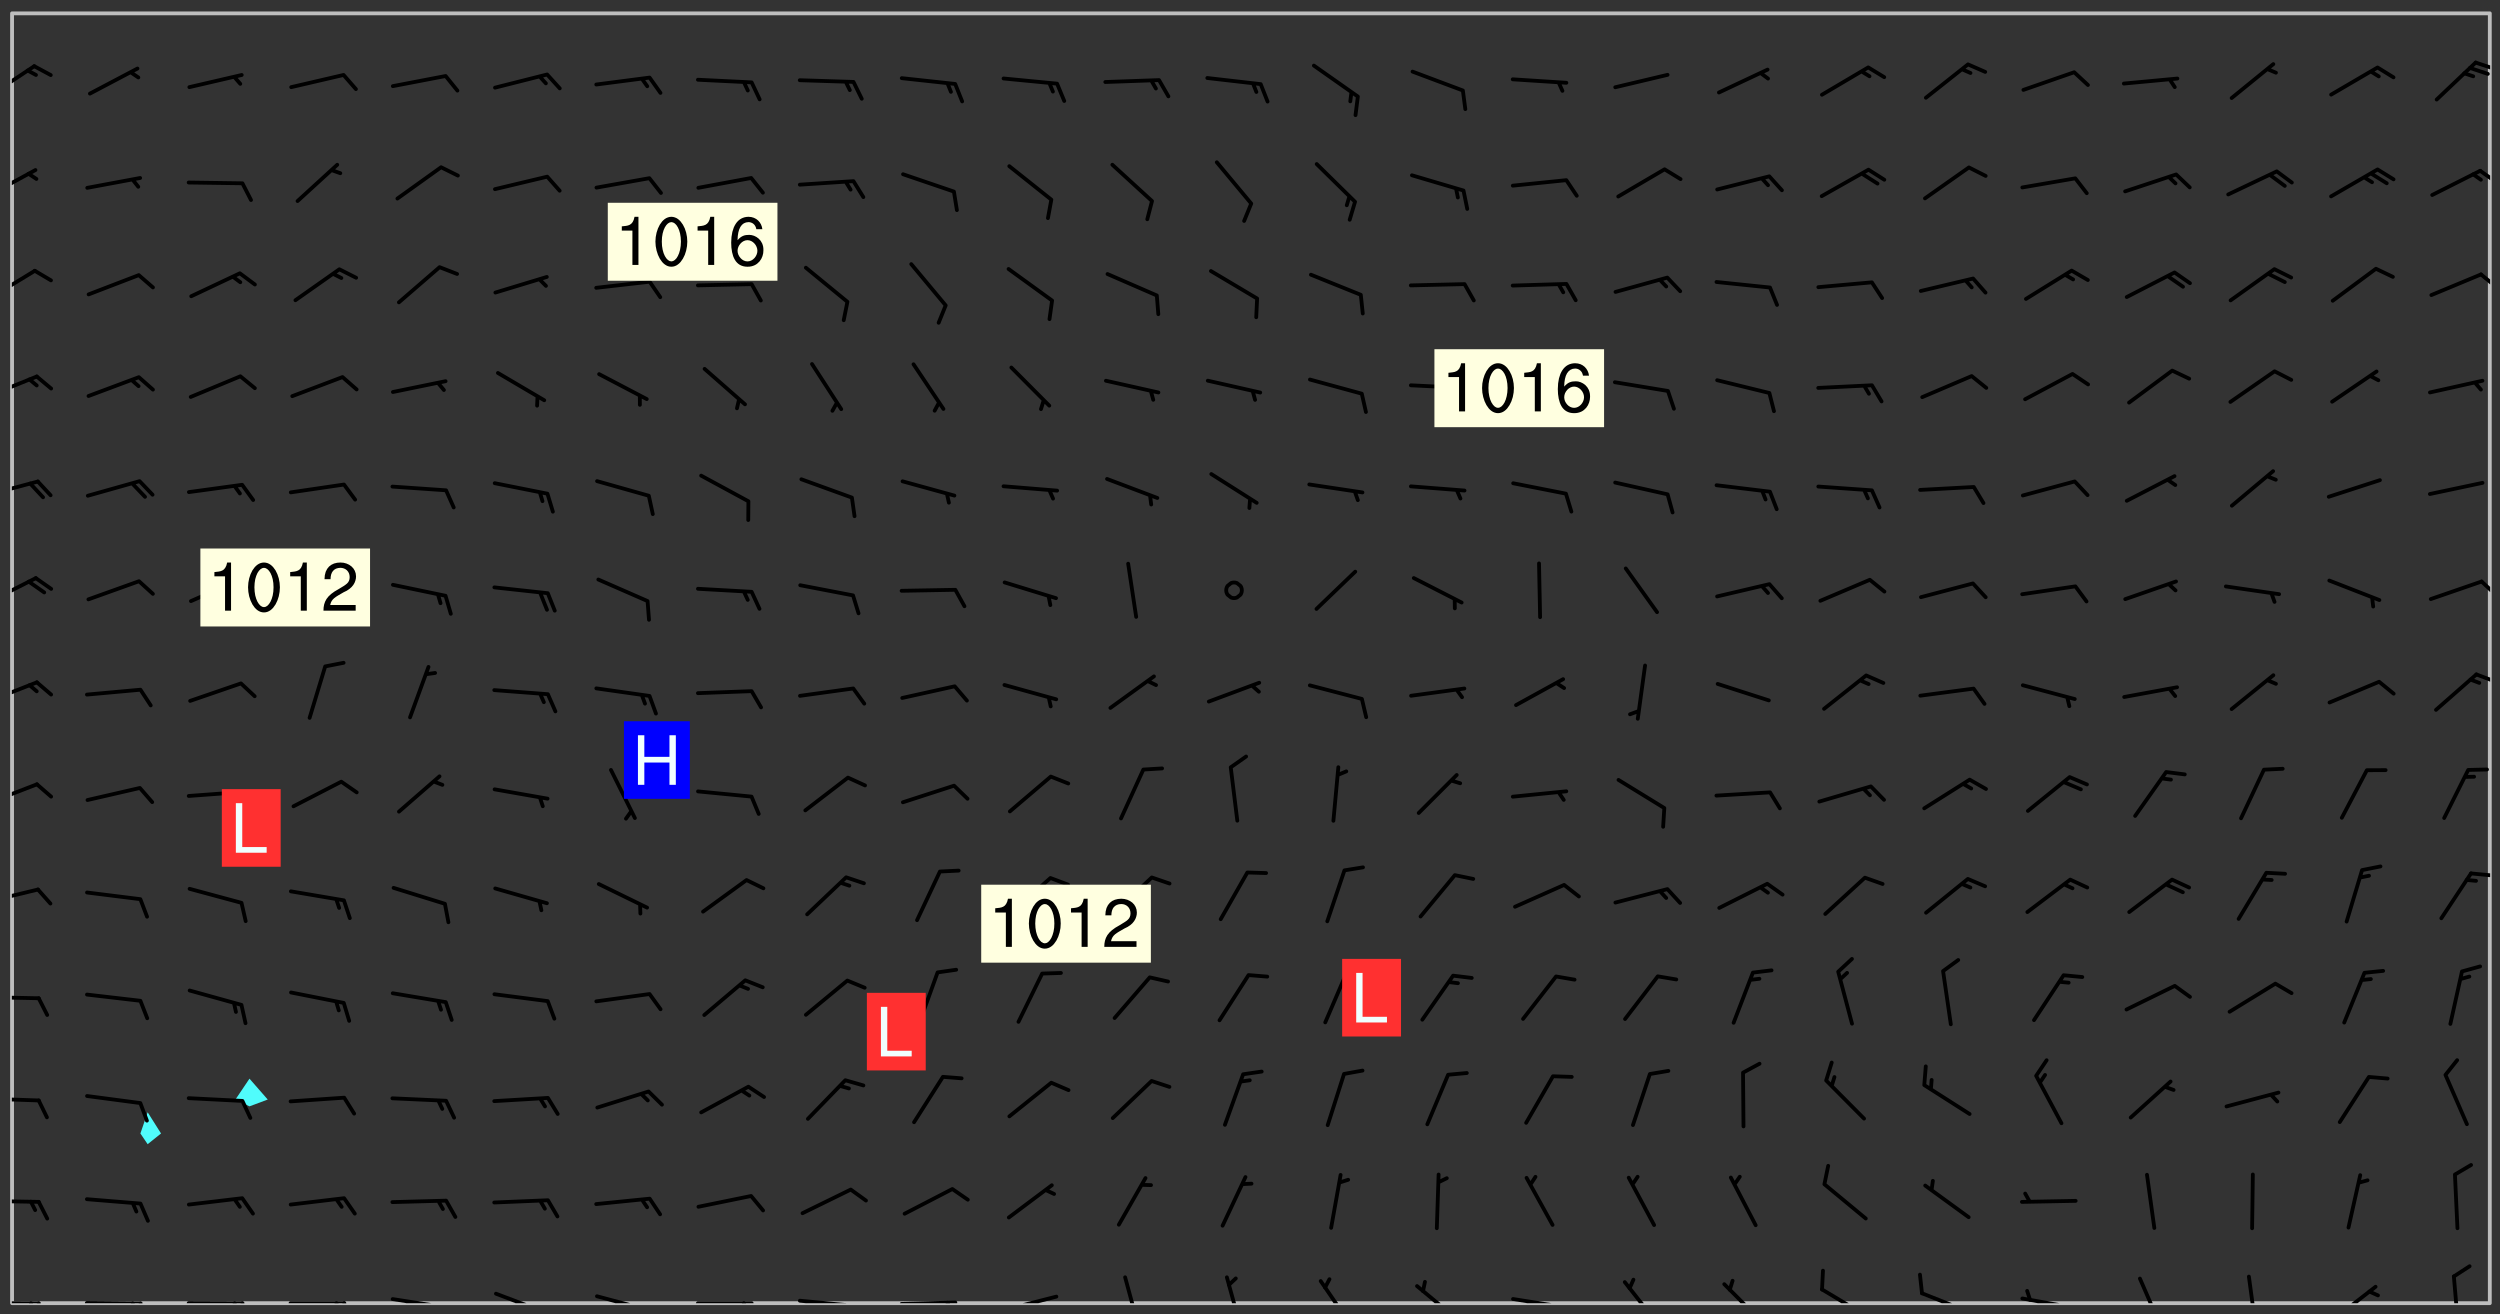 <svg xmlns="http://www.w3.org/2000/svg" role="img" xmlns:xlink="http://www.w3.org/1999/xlink" viewBox="142.45 309.95 326.84 171.84"><rect x="142.45" y="309.95" width="326.84" height="171.84" fill="#333333" stroke="none"/><defs><clipPath id="clip2"><path d="M 144 311.672 L 145 311.672 L 145 480.328 L 144 480.328 Z M 144 311.672"/></clipPath><clipPath id="clip3"><path d="M 144 311.672 L 468 311.672 L 468 480.328 L 144 480.328 Z M 144 311.672"/></clipPath><clipPath id="clip4"><path d="M 467 311.672 L 468 311.672 L 468 480.328 L 467 480.328 Z M 467 311.672"/></clipPath><clipPath id="clip5"><path d="M 144 480 L 148 480 L 148 480.328 L 144 480.328 Z M 144 480"/></clipPath><clipPath id="clip6"><path d="M 147 480 L 149 480 L 149 480.328 L 147 480.328 Z M 147 480"/></clipPath><clipPath id="clip7"><path d="M 146 480 L 148 480 L 148 480.328 L 146 480.328 Z M 146 480"/></clipPath><clipPath id="clip8"><path d="M 153 480 L 162 480 L 162 480.328 L 153 480.328 Z M 153 480"/></clipPath><clipPath id="clip9"><path d="M 160 480 L 163 480 L 163 480.328 L 160 480.328 Z M 160 480"/></clipPath><clipPath id="clip10"><path d="M 159 480 L 161 480 L 161 480.328 L 159 480.328 Z M 159 480"/></clipPath><clipPath id="clip11"><path d="M 166 480 L 175 480 L 175 480.328 L 166 480.328 Z M 166 480"/></clipPath><clipPath id="clip12"><path d="M 173 480 L 176 480 L 176 480.328 L 173 480.328 Z M 173 480"/></clipPath><clipPath id="clip13"><path d="M 172 480 L 174 480 L 174 480.328 L 172 480.328 Z M 172 480"/></clipPath><clipPath id="clip14"><path d="M 180 480 L 188 480 L 188 480.328 L 180 480.328 Z M 180 480"/></clipPath><clipPath id="clip15"><path d="M 187 480 L 189 480 L 189 480.328 L 187 480.328 Z M 187 480"/></clipPath><clipPath id="clip16"><path d="M 186 480 L 188 480 L 188 480.328 L 186 480.328 Z M 186 480"/></clipPath><clipPath id="clip17"><path d="M 193 479 L 201 479 L 201 480.328 L 193 480.328 Z M 193 479"/></clipPath><clipPath id="clip18"><path d="M 200 480 L 202 480 L 202 480.328 L 200 480.328 Z M 200 480"/></clipPath><clipPath id="clip19"><path d="M 199 480 L 201 480 L 201 480.328 L 199 480.328 Z M 199 480"/></clipPath><clipPath id="clip20"><path d="M 207 478 L 215 478 L 215 480.328 L 207 480.328 Z M 207 478"/></clipPath><clipPath id="clip21"><path d="M 220 479 L 228 479 L 228 480.328 L 220 480.328 Z M 220 479"/></clipPath><clipPath id="clip22"><path d="M 227 480 L 229 480 L 229 480.328 L 227 480.328 Z M 227 480"/></clipPath><clipPath id="clip23"><path d="M 233 480 L 241 480 L 241 480.328 L 233 480.328 Z M 233 480"/></clipPath><clipPath id="clip24"><path d="M 239 480 L 241 480 L 241 480.328 L 239 480.328 Z M 239 480"/></clipPath><clipPath id="clip25"><path d="M 246 479 L 255 479 L 255 480.328 L 246 480.328 Z M 246 479"/></clipPath><clipPath id="clip26"><path d="M 252 480 L 254 480 L 254 480.328 L 252 480.328 Z M 252 480"/></clipPath><clipPath id="clip27"><path d="M 260 479 L 268 479 L 268 480.328 L 260 480.328 Z M 260 479"/></clipPath><clipPath id="clip28"><path d="M 266 480 L 268 480 L 268 480.328 L 266 480.328 Z M 266 480"/></clipPath><clipPath id="clip29"><path d="M 273 479 L 281 479 L 281 480.328 L 273 480.328 Z M 273 479"/></clipPath><clipPath id="clip30"><path d="M 289 476 L 292 476 L 292 480.328 L 289 480.328 Z M 289 476"/></clipPath><clipPath id="clip31"><path d="M 302 476 L 305 476 L 305 480.328 L 302 480.328 Z M 302 476"/></clipPath><clipPath id="clip32"><path d="M 314 477 L 320 477 L 320 480.328 L 314 480.328 Z M 314 477"/></clipPath><clipPath id="clip33"><path d="M 327 477 L 334 477 L 334 480.328 L 327 480.328 Z M 327 477"/></clipPath><clipPath id="clip34"><path d="M 340 479 L 348 479 L 348 480.328 L 340 480.328 Z M 340 479"/></clipPath><clipPath id="clip35"><path d="M 354 477 L 360 477 L 360 480.328 L 354 480.328 Z M 354 477"/></clipPath><clipPath id="clip36"><path d="M 367 477 L 374 477 L 374 480.328 L 367 480.328 Z M 367 477"/></clipPath><clipPath id="clip37"><path d="M 380 478 L 387 478 L 387 480.328 L 380 480.328 Z M 380 478"/></clipPath><clipPath id="clip38"><path d="M 393 478 L 401 478 L 401 480.328 L 393 480.328 Z M 393 478"/></clipPath><clipPath id="clip39"><path d="M 406 479 L 415 479 L 415 480.328 L 406 480.328 Z M 406 479"/></clipPath><clipPath id="clip40"><path d="M 407 478 L 409 478 L 409 480.328 L 407 480.328 Z M 407 478"/></clipPath><clipPath id="clip41"><path d="M 421 476 L 426 476 L 426 480.328 L 421 480.328 Z M 421 476"/></clipPath><clipPath id="clip42"><path d="M 436 476 L 438 476 L 438 480.328 L 436 480.328 Z M 436 476"/></clipPath><clipPath id="clip43"><path d="M 447 477 L 454 477 L 454 480.328 L 447 480.328 Z M 447 477"/></clipPath><clipPath id="clip44"><path d="M 463 476 L 465 476 L 465 480.328 L 463 480.328 Z M 463 476"/></clipPath><clipPath id="clip45"><path d="M 144 466 L 148 466 L 148 468 L 144 468 Z M 144 466"/></clipPath><clipPath id="clip46"><path d="M 144 453 L 148 453 L 148 455 L 144 455 Z M 144 453"/></clipPath><clipPath id="clip47"><path d="M 144 440 L 148 440 L 148 441 L 144 441 Z M 144 440"/></clipPath><clipPath id="clip48"><path d="M 144 425 L 148 425 L 148 429 L 144 429 Z M 144 425"/></clipPath><clipPath id="clip49"><path d="M 465 423 L 468 423 L 468 425 L 465 425 Z M 465 423"/></clipPath><clipPath id="clip50"><path d="M 144 412 L 148 412 L 148 416 L 144 416 Z M 144 412"/></clipPath><clipPath id="clip51"><path d="M 144 398 L 148 398 L 148 402 L 144 402 Z M 144 398"/></clipPath><clipPath id="clip52"><path d="M 465 397 L 468 397 L 468 400 L 465 400 Z M 465 397"/></clipPath><clipPath id="clip53"><path d="M 144 385 L 148 385 L 148 389 L 144 389 Z M 144 385"/></clipPath><clipPath id="clip54"><path d="M 466 385 L 468 385 L 468 388 L 466 388 Z M 466 385"/></clipPath><clipPath id="clip55"><path d="M 144 372 L 148 372 L 148 375 L 144 375 Z M 144 372"/></clipPath><clipPath id="clip56"><path d="M 144 358 L 148 358 L 148 363 L 144 363 Z M 144 358"/></clipPath><clipPath id="clip57"><path d="M 144 345 L 148 345 L 148 350 L 144 350 Z M 144 345"/></clipPath><clipPath id="clip58"><path d="M 466 345 L 468 345 L 468 348 L 466 348 Z M 466 345"/></clipPath><clipPath id="clip59"><path d="M 144 331 L 148 331 L 148 336 L 144 336 Z M 144 331"/></clipPath><clipPath id="clip60"><path d="M 466 332 L 468 332 L 468 334 L 466 334 Z M 466 332"/></clipPath><clipPath id="clip61"><path d="M 144 318 L 148 318 L 148 323 L 144 323 Z M 144 318"/></clipPath><clipPath id="clip62"><path d="M 465 317 L 468 317 L 468 320 L 465 320 Z M 465 317"/></clipPath><g id="surface279" clip-path="url(#clip1)"><path fill="#fff" fill-opacity="0" fill-rule="evenodd" d="M 0 0 L 1000 0 L 1000 1000 L 0 1000 Z M 0 0"/><path fill="#d3d3d3" fill-opacity="0" fill-rule="evenodd" d="M162.152 355.867L161.918 356.16 161.977 356.395 162.094 356.566 162.27 356.801 162.562 357.148 162.676 357.207 162.793 357.035 162.852 356.801 163.027 356.625 163.492 356.449 164.191 356.449 164.426 356.742 164.715 357.559 164.773 357.734 164.949 357.965 165.301 358.199 166 358.898 166.172 359.074 166.406 359.422 166.641 359.832 166.93 360.414 167.34 360.879 167.57 361.113 167.805 361.289 167.922 361.52 168.098 361.812 168.27 362.977 168.27 363.211 168.328 363.5 168.387 363.617 168.504 363.734 168.852 364.145 168.969 364.316 169.145 364.492 169.32 364.727 169.438 364.898 169.609 365.25 169.668 365.484 169.902 365.891 170.137 365.832 169.961 366.008 169.902 366.938 169.32 366.938 169.086 366.824 168.738 366.938 168.621 367.055 168.562 367.348 168.504 367.523 168.387 367.695 167.922 367.988 167.863 368.223 167.805 368.336 167.805 368.98 167.863 369.152 167.863 369.562 167.922 369.621 167.922 370.027 167.98 370.434 168.098 370.609 168.156 370.668 168.387 371.309 168.328 371.602 168.328 372.301 168.27 372.883 168.27 373.117 168.211 373.348 168.156 373.699 168.156 375.621 168.211 375.738 168.637 375.738 168.27 375.855 168.246 376.207 169.137 377.375 170.879 377.914 172.219 378.273 172.219 378.812 172.309 379.621 172.844 380.336 174.363 380.605 175.254 380.52 175.344 381.684 175.879 381.863 177.039 381.684 179.094 380.699 180.254 380.336 182.133 380.16 183.828 379.98 183.648 380.699 182.133 380.785 180.883 380.875 180.078 381.145 179.004 381.953 179.273 382.672 179.809 383.57 179.629 384.195 179.363 385.004 179.629 386.082 180.254 386.98 181.059 387.16 182.309 386.98 182.043 387.703 182.141 388.207 182.195 388.5 182.195 388.672 182.254 388.965 182.254 389.371 182.43 389.488 182.781 389.605 183.188 389.605 183.48 389.43 183.594 389.312 183.652 389.195 183.77 388.965 183.828 388.789 184.18 388.324 184.41 388.148 184.586 388.09 184.762 388.148 184.82 388.324 184.938 389.312 184.992 389.781 185.051 389.953 185.168 390.188 185.344 390.246 186.16 390.305 186.449 390.305 186.566 390.539 186.625 390.945 186.684 391.297 186.684 392.402 186.801 392.695 186.918 393.043 187.207 393.742 187.383 394.094 187.965 394.848 188.316 395.023 188.488 395.082 188.957 395.316 189.598 395.781 189.945 396.016 190.238 396.191 190.531 396.246 190.762 396.309 191.578 396.656 191.871 396.832 191.984 397.004 192.336 397.355 192.453 397.531 192.977 398.172 192.977 398.461 193.035 398.812 193.035 399.16 193.094 399.512 193.152 399.801 193.27 399.859 193.441 399.918 193.617 399.918 194.199 400.152 194.375 400.27 194.551 400.559 194.727 400.793 194.84 401.027 195.133 401.258 195.25 401.375 195.25 401.785 195.309 401.84 195.598 402.074 195.832 402.191 195.891 402.309 196.008 402.48 196.066 402.598 196.297 402.832 196.355 403.008 196.59 403.066 196.707 403.125 196.59 403.238 196.531 403.355 196.531 403.473 196.414 403.766 196.297 404.055 196.297 404.637 196.473 404.754 196.59 404.812 196.648 404.93 196.766 405.047 196.879 405.105 197.055 405.453 197.113 405.805 197.172 406.211 197.172 406.387 197.113 406.562 196.996 407.262 196.996 407.434 197.113 407.609 197.406 407.902 197.812 407.902 197.988 408.02 198.105 408.191 198.223 408.484 198.223 408.719 197.695 408.719 197.465 408.484 197.23 408.484 197.055 408.543 196.996 409.242 197.055 409.59 197.172 409.766 197.348 410.176 197.465 410.406 197.754 410.875 197.93 410.93 198.453 410.93 198.688 410.988 199.445 411.629 199.504 411.922 199.504 412.156 199.562 412.215 199.793 412.562 199.793 412.914 199.676 413.086 199.676 413.379 199.969 413.668 200.262 413.844 200.434 413.902 200.727 414.078 201.02 414.195 201.602 414.602 201.891 414.836 202.184 415.012 202.402 415.172 202.418 415.184 202.648 415.359 203.289 415.883 203.465 416.117 203.582 416.293 203.758 416.469 203.871 416.641 203.871 417.281 203.988 417.457 204.457 417.574 205.039 417.691 205.273 417.75 205.504 417.863 205.797 417.98 205.91 418.039 206.496 418.391 206.785 418.562 206.961 418.625 207.137 418.68 207.312 418.738 208.012 419.09 208.301 419.266 208.535 419.32 208.824 419.496 209.059 419.613 209.699 420.02 209.992 420.137 210.164 420.195 210.398 420.254 210.809 420.312 211.039 420.371 211.273 420.488 211.332 420.66 210.922 420.836 211.391 420.895 211.449 421.188 211.562 421.422 211.738 421.477 211.973 421.535 212.148 421.594 212.555 421.711 213.195 421.945 213.312 422.117 213.371 422.352 213.371 422.527 213.312 422.645 213.254 423.051 213.488 423.285 213.605 423.344 213.953 423.461 214.594 423.691 214.77 423.809 215.059 423.926 215.234 424.102 215.469 424.566 216.051 425.672 216.227 425.848 216.574 426.023 216.75 426.141 217.102 426.258 218.148 426.781 218.383 426.84 218.848 426.953 219.141 427.012 219.605 427.188 220.363 427.77 220.598 428.004 220.945 428.469 221.121 428.645 221.41 428.879 222.227 429.578 222.52 429.754 222.809 430.043 223.102 430.219 223.395 430.508 224.09 431.148 224.266 431.324 224.559 431.559 224.848 431.793 225.316 432.082 225.957 432.664 226.305 432.898 226.539 433.191 226.887 433.539 227.238 434.004 228.172 434.996 228.52 435.402 228.637 435.578 228.871 435.637 228.984 435.754 229.629 435.93 229.859 436.043 230.094 436.102 230.387 436.277 230.617 436.395 231.551 437.094 231.957 437.5 232.191 437.676 232.598 437.852 232.832 437.969 233.648 438.316 233.996 438.551 234.23 438.668 234.523 438.957 234.754 439.074 235.512 439.426 235.863 439.598 236.094 439.656 236.387 439.773 236.621 439.832 237.492 440.008 238.309 440.008 238.777 440.238 238.949 440.297 239.824 440.996 240.289 441.113 240.582 441.172 240.758 441.23 240.988 441.289 241.457 441.348 241.805 441.406 242.156 441.465 242.562 441.523 242.855 441.523 243.027 441.582 243.027 441.812 243.203 441.988 243.496 441.988 243.844 442.047 244.195 442.105 244.895 442.223 245.535 442.223 246 441.988 246.293 441.812 246.465 441.695 246.875 441.523 247.164 441.348 248.098 440.883 248.566 440.59 249.09 440.297 249.555 440.125 250.02 439.949 251.07 439.484 251.359 439.367 251.77 439.25 252.059 439.133 252.586 438.957 254.102 438.258 254.684 437.91 254.973 437.852 255.266 437.793 255.613 437.676 256.488 437.445 256.84 437.328 256.953 437.328 257.188 437.27 258.062 437.035 258.297 436.977 259.109 436.977 259.461 436.918 260.277 436.801 260.449 436.742 260.801 436.688 261.094 436.629 261.324 436.57 262.141 436.395 262.316 436.336 262.664 436.336 262.898 436.277 263.363 436.16 264.121 435.988 264.355 435.93 264.703 435.93 265.113 435.812 265.402 435.754 266.688 435.695 266.977 435.695 267.387 435.637 267.617 435.578 267.793 435.578 268.668 435.461 269.074 435.461 269.484 435.344 269.832 435.344 270.184 435.23 271.055 435.172 272.805 435.172 273.852 435.461 274.262 435.578 274.551 435.695 274.902 435.812 275.191 435.93 276.242 436.102 276.531 436.16 276.824 436.16 277.117 436.219 277.289 436.277 277.699 436.336 277.871 436.395 277.988 436.453 278.105 436.453 278.223 436.512 278.574 436.57 278.688 436.57 279.098 436.637 281.02 437.031 282.945 437.426 284.465 437.875 286.16 438.594 288.305 439.398 289.91 438.68 291.34 437.875 292.5 436.797 293.75 436.348 296.785 435.629 298.66 435.27 300.805 433.922 303.039 432.668 305.539 431.41 307.234 430.961 309.02 430.781 310.18 430.512 310.805 431.051 312.145 430.781 312.859 429.793 313.844 428.449 314.289 428.27 315.094 427.91 316.969 427.371 318.754 426.922 320.004 426.652 321.164 426.562 322.863 426.473 324.824 426.203 326.074 426.113 326.613 426.113 327.238 426.023 328.129 426.023 330.273 425.844 332.684 425.664 335.273 425.574 336.969 425.754 338.578 425.844 340.008 426.203 341.168 426.922 343.043 427.91 344.203 429.438 344.469 430.152 345.098 430.242 345.453 431.141 345.988 431.68 346.523 433.207 347.598 433.566 348.133 433.566 347.328 434.102 347.418 435.809 348.133 438.504 349.023 439.309 349.918 440.297 350.633 441.555 352.418 442.094 353.938 441.914 354.293 443.258 355.902 442.453 356.883 441.914 357.152 442.184 357.469 441.969 357.688 441.824 358.488 442.273 358.938 441.914 359.293 441.914 359.828 441.645 360.367 440.926 360.902 440.656 361.527 439.668 362.688 440.117 363.527 440.488 364.922 441.105 366.617 440.926 368.223 440.926 370.008 441.016 370.188 439.309 370.723 437.965 371.527 438.234 372.02 439.082 372.422 439.488 372.332 440.027 372.332 440.387 373.047 440.836 373.758 440.566 375.188 440.566 375.547 441.555 375.992 442.812 376.707 444.156 377.957 444.785 379.652 445.414 380.367 445.234 380.547 444.695 381.527 444.605 381.977 444.965 382.062 446.223 381.797 446.852 381.262 447.031 381.262 447.57 381.977 448.555 382.242 449.094 383.227 450.082 384.027 451.16 383.762 451.52 383.672 452.418 383.047 454.75 382.691 456.816 382.602 458.609 382.422 459.328 382.332 459.867 382.332 461.305 381.352 463.188 380.992 464.895 380.457 465.793 379.652 466.961 379.387 467.5 381.441 468.754 381.527 469.113 381.172 469.652 381.082 469.473 381.082 470.281 381.172 471.719 380.727 472.434 379.652 472.527 379.387 473.242 379.922 474.141 380.727 474.859 381.887 475.668 383.227 475.938 383.672 476.297 383.316 476.746 381.527 476.656 380.277 476.207 379.562 475.488 378.938 475.398 378.762 478.988 378.574 480.297 467.934 480.297 467.934 311.703 412.664 311.703 412.664 360.785 413.426 360.91 416.715 361.453 418.738 364.289 418.738 367.043 421.09 367.375 423.438 367.707 427.488 367.707 426.109 371.867 424.086 372.574 422.062 373.277 421.52 373.621 418.926 375.238 418.738 375.355 416.715 373.277 415.984 370.535 413.312 368.457 411.938 364.957 411.871 364.875 409.914 362.203 412.664 360.785 412.664 311.703 294.422 311.703 294.422 403.117 294.539 403.148 294.672 403.16 294.746 403.234 294.852 403.281 294.941 403.34 295.027 403.398 295.117 403.457 295.414 403.754 295.473 403.844 295.504 403.961 295.531 404.078 295.547 404.215 295.516 404.332 295.457 404.422 295.398 404.508 295.355 404.613 295.309 404.715 295.281 404.836 295.281 404.98 295.457 405.25 295.605 405.398 295.68 405.484 295.754 405.559 295.797 405.664 295.859 405.754 295.918 405.84 295.961 405.945 296.02 406.035 296.066 406.137 296.109 406.242 296.168 406.328 296.285 406.508 296.359 406.582 296.422 406.668 296.48 406.758 296.523 406.863 296.582 406.953 296.641 407.039 296.703 407.129 296.762 407.219 296.805 407.32 296.922 407.5 296.996 407.574 297.055 407.66 297.129 407.734 297.219 407.793 297.324 407.84 297.473 407.84 297.605 407.824 297.738 407.84 297.84 407.793 297.914 407.719 297.961 407.617 297.945 407.484 297.945 407.336 297.898 407.23 297.871 407.113 297.824 407.012 297.797 406.891 297.754 406.789 297.691 406.699 297.648 406.598 297.605 406.492 297.574 406.375 297.559 406.242 297.547 406.105 297.633 406.047 297.691 405.961 297.812 405.93 297.855 406.035 297.871 406.168 297.871 406.285 297.93 406.387 297.988 406.477 298.078 406.535 298.227 406.684 298.285 406.773 298.328 406.879 298.316 406.98 298.402 407.039 298.508 407.086 298.594 407.145 298.684 407.203 298.758 407.277 298.641 407.305 298.535 407.352 298.449 407.41 298.375 407.484 298.316 407.574 298.254 407.66 298.227 407.781 298.18 407.883 298.137 407.988 298.105 408.105 298.094 408.238 298.078 408.371 298.078 408.52 298.105 408.637 298.152 408.742 298.195 408.844 298.254 408.934 298.328 409.008 298.418 409.066 298.492 409.141 298.582 409.199 298.641 409.289 298.684 409.395 298.73 409.496 298.848 409.527 298.98 409.543 299.129 409.543 299.246 409.512 299.352 409.555 299.395 409.66 299.441 409.762 299.469 409.883 299.5 410 299.527 410.117 299.559 410.238 299.586 410.355 299.691 410.398 299.793 410.445 299.926 410.43 300.074 410.578 300.137 410.664 300.211 410.738 300.281 410.812 300.371 410.875 300.477 410.918 300.578 410.961 300.695 410.992 300.832 411.008 300.949 410.977 301.023 410.902 301.051 410.785 301.039 410.652 301.008 410.531 300.98 410.414 301.023 410.309 301.141 410.309 301.23 410.371 301.348 410.398 301.496 410.398 301.629 410.414 301.777 410.414 301.91 410.43 302.043 410.414 302.191 410.414 302.324 410.398 302.457 410.387 302.594 410.398 302.711 410.371 302.844 410.355 303.035 410.297 302.977 410.473 302.961 410.605 302.934 410.727 302.918 410.859 302.859 410.945 302.727 410.961 302.621 411.008 302.516 411.051 302.398 411.082 302.281 411.109 302.016 411.141 301.867 411.141 301.734 411.156 301.66 411.23 301.719 411.316 301.867 411.465 301.984 411.645 302.059 411.715 302.148 411.777 302.238 411.836 302.324 411.895 302.414 411.953 302.516 411.996 302.621 412.059 302.727 412.102 302.812 412.16 302.918 412.207 303.02 412.25 303.199 412.367 303.258 412.457 303.215 412.559 303.168 412.664 303.184 412.797 303.406 413.02 303.465 413.109 303.508 413.211 303.539 413.332 303.582 413.434 303.598 413.566 303.629 413.684 303.641 413.82 303.672 413.938 303.82 414.086 303.922 414.129 304.027 414.172 304.145 414.203 304.277 414.219 304.414 414.234 304.531 414.234 304.648 414.203 304.738 414.145 304.781 414.039 304.828 413.938 304.871 413.832 304.902 413.715 304.914 413.582 304.914 413.434 304.902 413.301 304.887 413.168 304.855 413.051 304.812 412.945 304.766 412.84 304.723 412.738 304.68 412.633 304.664 412.5 304.68 412.367 304.707 412.25 304.738 412.133 304.766 412.012 304.812 411.91 304.902 411.852 304.988 411.789 305.062 411.715 305.152 411.656 305.375 411.434 305.434 411.348 305.508 411.273 305.625 411.094 305.684 411.008 305.684 410.859 305.609 410.785 305.508 410.738 305.402 410.695 305.301 410.652 305.242 410.562 305.195 410.457 305.168 410.34 305.258 410.281 305.375 410.25 305.477 410.207 305.656 410.09 305.805 409.941 305.816 409.809 305.805 409.703 305.715 409.645 305.582 409.66 305.434 409.66 305.301 409.676 305.168 409.66 305.047 409.629 304.961 409.57 304.887 409.496 304.828 409.406 304.766 409.32 304.648 409.141 304.59 409.055 304.621 408.934 304.707 408.875 304.828 408.844 304.887 408.758 304.887 408.637 304.855 408.52 304.797 408.43 304.738 408.344 304.691 408.238 304.664 408.121 304.648 407.988 304.707 407.898 304.781 407.824 304.871 407.766 304.988 407.586 305.062 407.512 305.121 407.426 305.27 407.277 305.391 407.246 305.523 407.23 305.656 407.246 305.73 407.32 305.773 407.426 305.789 407.559 305.758 407.676 305.641 407.707 305.508 407.719 305.359 407.867 305.316 407.973 305.27 408.074 305.242 408.195 305.211 408.312 305.211 408.461 305.242 408.578 305.285 408.684 305.344 408.773 305.418 408.844 305.492 408.918 305.609 408.949 305.73 408.977 305.848 408.949 305.98 408.934 306.098 408.934 306.188 408.992 306.262 409.066 306.309 409.172 306.367 409.258 306.469 409.305 306.602 409.32 306.707 409.363 306.793 409.422 306.781 409.527 306.707 409.602 306.527 409.719 306.469 409.809 306.379 409.867 306.309 409.941 306.234 410.016 306.172 410.105 306.145 410.223 306.129 410.355 306.145 410.488 306.129 410.621 306.129 410.77 306.145 410.902 306.172 411.02 306.203 411.141 306.277 411.215 306.367 411.273 306.453 411.332 306.543 411.391 306.66 411.422 306.66 411.508 306.559 411.555 306.469 411.613 306.203 411.645 306.086 411.672 305.938 411.672 305.832 411.715 305.73 411.762 305.672 411.852 305.609 412.086 305.598 412.219 305.566 412.34 305.551 412.473 305.551 412.766 305.539 412.898 305.551 413.035 305.566 413.168 305.699 413.184 305.832 413.195 305.953 413.227 306.039 413.285 306.113 413.359 306.16 413.465 306.203 413.566 306.219 413.699 306.219 414.145 306.203 414.277 306.203 414.723 306.234 414.988 306.262 415.105 306.277 415.238 306.309 415.355 306.395 415.566 306.426 415.832 306.426 415.98 306.395 416.098 306.367 416.215 306.336 416.336 306.309 416.453 306.277 416.57 306.246 416.691 306.234 416.824 306.219 416.957 306.309 417.016 306.426 416.984 306.527 417 306.574 417.105 306.543 417.371 306.543 417.812 306.5 417.918 306.453 418.023 306.41 418.125 306.367 418.23 306.309 418.316 306.277 418.438 306.234 418.555 306.203 418.672 306.188 418.805 306.203 418.938 306.262 419.027 306.367 419.074 306.453 419.133 306.512 419.219 306.5 419.355 306.469 419.473 306.426 419.574 306.426 420.02 306.41 420.152 306.41 420.301 306.379 420.418 306.336 420.523 306.309 420.641 306.262 420.746 306.219 420.848 306.188 420.969 306.16 421.086 306.129 421.219 306.098 421.336 306.07 421.453 306.027 421.559 305.996 421.676 305.965 421.797 305.953 421.93 305.938 422.062 305.938 422.359 305.965 422.477 305.965 422.625 306.012 423.023 306.039 423.141 306.098 423.23 306.219 423.262 306.367 423.262 306.5 423.246 306.559 423.336 306.559 423.453 306.5 423.543 306.41 423.602 306.309 423.645 306.203 423.691 306.113 423.75 306.027 423.809 305.891 423.824 305.773 423.793 305.641 423.777 305.539 423.824 305.477 423.91 305.465 424.047 305.449 424.18 305.418 424.297 305.391 424.414 305.375 424.547 305.344 424.668 305.344 424.965 305.359 425.098 305.391 425.215 305.391 425.363 305.402 425.496 305.402 425.645 305.375 425.762 305.328 425.863 305.301 425.984 305.27 426.102 305.211 426.191 305.137 426.266 305.035 426.309 304.93 426.355 304.812 426.383 304.691 426.414 304.59 426.367 304.648 426.281 304.754 426.234 304.781 426.117 304.812 426 304.84 425.879 304.871 425.762 304.871 425.613 304.887 425.48 304.855 425.363 304.812 425.258 304.707 425.273 304.633 425.348 304.531 425.391 304.441 425.453 304.367 425.527 304.324 425.629 304.309 425.762 304.277 425.879 304.25 426 304.219 426.117 304.191 426.234 304.16 426.355 304.133 426.473 304.102 426.59 304.059 426.695 303.969 426.754 303.879 426.754 303.762 426.723 303.73 426.637 303.746 426.5 303.715 426.383 303.715 426.234 303.703 426.102 303.703 425.953 303.641 425.719 303.613 425.598 303.57 425.496 303.523 425.391 303.465 425.305 303.406 425.215 303.363 425.109 303.301 425.023 303.152 424.875 303.082 424.801 302.977 424.754 302.871 424.711 302.77 424.668 302.473 424.371 302.383 424.297 302.297 424.238 302.191 424.195 302.102 424.133 302.016 424.074 301.91 424.031 301.82 423.973 301.734 423.91 301.66 423.84 301.555 423.793 301.469 423.734 301.363 423.691 301.273 423.629 301.172 423.586 301.066 423.543 300.98 423.484 300.875 423.438 300.77 423.395 300.668 423.348 300.578 423.289 300.477 423.246 300.371 423.203 300.281 423.141 300.164 423.113 300.031 423.098 299.898 423.113 299.75 423.113 299.617 423.129 299.5 423.098 299.41 423.039 299.336 422.965 299.246 422.906 299.145 422.859 298.996 422.859 298.875 422.832 298.773 422.789 298.699 422.715 298.582 422.535 298.492 422.477 298.391 422.434 298.301 422.371 298.195 422.328 298.105 422.27 298.02 422.211 297.914 422.164 297.855 422.078 297.797 421.988 297.754 421.883 297.707 421.781 297.633 421.707 297.547 421.648 297.473 421.574 297.383 421.516 297.16 421.293 297.117 421.188 297.086 420.922 297.191 420.879 297.336 420.879 297.441 420.922 297.516 420.996 297.605 421.055 297.691 421.113 297.797 421.16 297.887 421.219 298.035 421.367 298.105 421.441 298.254 421.59 298.316 421.676 298.391 421.75 298.477 421.809 298.551 421.883 298.641 421.945 298.73 422.004 298.816 422.062 299.086 422.238 299.188 422.285 299.293 422.328 299.395 422.371 299.441 422.297 299.5 422.211 299.574 422.137 299.645 422.062 299.75 422.105 299.824 422.18 299.883 422.27 299.926 422.371 299.973 422.477 300.016 422.582 300.137 422.609 300.254 422.582 300.328 422.492 300.371 422.387 300.43 422.297 300.504 422.223 300.609 422.18 300.727 422.152 300.859 422.164 300.949 422.223 301.098 422.371 301.156 422.461 301.199 422.566 301.246 422.668 301.289 422.773 301.332 422.875 301.438 422.922 301.543 422.965 301.676 422.98 301.762 422.922 301.82 422.832 301.895 422.758 302 422.715 302.117 422.742 302.223 422.789 302.324 422.832 302.43 422.875 302.531 422.922 302.711 423.039 302.711 423.156 302.695 423.289 302.711 423.422 302.727 423.559 302.785 423.645 302.887 423.691 303.008 423.719 303.125 423.75 303.273 423.75 303.391 423.719 303.449 423.629 303.629 423.512 303.688 423.422 303.762 423.348 303.82 423.262 303.938 423.082 304.117 422.965 304.234 422.996 304.324 423.055 304.367 423.129 304.352 423.262 304.352 423.379 304.441 423.438 304.59 423.438 304.723 423.422 304.855 423.41 305.121 423.379 305.227 423.336 305.344 423.305 305.465 423.277 305.539 423.203 305.609 423.129 305.672 423.039 305.656 422.934 305.609 422.832 305.508 422.789 305.402 422.773 305.285 422.801 305.02 422.832 304.871 422.832 304.797 422.758 304.707 422.699 304.59 422.668 304.473 422.641 304.34 422.625 304.191 422.625 304.059 422.641 303.762 422.641 303.656 422.594 303.508 422.445 303.465 422.344 303.406 422.254 303.629 422.031 303.715 421.973 303.82 421.93 303.938 421.898 304.07 421.883 304.203 421.898 304.34 421.914 304.441 421.957 304.574 421.945 304.664 421.883 304.766 421.84 304.828 421.75 304.781 421.648 304.691 421.59 304.574 421.559 304.473 421.516 304.414 421.426 304.352 421.336 304.352 421.219 304.367 421.086 304.473 421.039 304.547 420.969 304.547 420.848 304.457 420.789 304.426 420.672 304.516 420.613 304.59 420.539 304.633 420.434 304.691 420.344 304.738 420.242 304.754 420.109 304.754 419.961 304.707 419.855 304.664 419.754 304.574 419.695 304.441 419.68 304.34 419.637 304.203 419.621 304.086 419.59 303.641 419.59 303.508 419.574 303.375 419.562 303.242 419.547 303.125 419.516 302.977 419.516 302.844 419.5 302.711 419.488 302.445 419.457 302.324 419.414 302.238 419.355 302.164 419.281 302.164 419.133 302.176 419 302.281 418.953 302.383 418.91 302.516 418.895 302.668 418.895 302.801 418.879 303.094 418.879 303.215 418.91 303.316 418.953 303.406 419.012 303.641 419.074 303.762 419.027 303.852 418.969 303.953 418.926 304.086 418.91 304.191 418.953 304.293 419 304.426 419.012 304.547 418.984 304.691 418.984 304.812 418.953 304.93 418.926 305.035 418.879 305.109 418.805 305.195 418.746 305.344 418.598 305.402 418.512 305.449 418.406 305.477 418.289 305.492 418.184 305.391 418.141 305.301 418.082 305.184 418.051 305.078 418.008 304.988 417.945 304.914 417.859 304.84 417.785 304.738 417.742 304.633 417.695 304.531 417.652 304.473 417.562 304.426 417.461 304.34 417.25 304.277 417.164 304.219 417.074 304.145 417 304.059 416.941 303.789 416.941 303.672 416.973 303.582 417.031 303.48 417.074 303.348 417.09 303.242 417.074 303.215 416.957 303.152 416.867 303.035 416.836 302.934 416.793 302.785 416.645 302.754 416.527 302.738 416.422 302.812 416.348 302.992 416.23 303.109 416.203 303.227 416.172 303.363 416.188 303.465 416.23 303.57 416.273 303.672 416.32 303.777 416.363 303.895 416.395 304.027 416.41 304.145 416.438 304.277 416.453 304.383 416.438 304.473 416.379 304.398 416.305 304.293 416.262 304.219 416.188 304.145 416.098 303.996 415.949 303.91 415.891 303.82 415.832 303.746 415.758 303.656 415.699 303.555 415.652 303.434 415.625 303.332 415.578 303.227 415.535 303.109 415.504 303.008 415.461 302.887 415.43 302.738 415.43 302.621 415.461 302.516 415.504 302.43 415.566 302.25 415.684 302.164 415.742 302.074 415.801 301.969 415.848 301.883 415.906 301.777 415.949 301.676 415.992 301.57 416.039 301.496 416.113 301.438 416.203 301.379 416.289 301.332 416.395 301.273 416.48 301.199 416.555 301.066 416.543 300.949 416.512 300.832 416.512 300.758 416.586 300.668 416.645 300.594 416.719 300.504 416.777 300.418 416.836 300.312 416.883 300.211 416.926 300.074 416.941 299.973 416.898 299.824 416.75 299.719 416.703 299.633 416.703 299.527 416.75 299.426 416.793 299.305 416.824 299.188 416.793 299.113 416.719 299.113 416.602 299.145 416.48 299.219 416.41 299.277 416.32 299.352 416.246 299.469 416.215 299.574 416.172 299.867 416.172 300 416.156 300.137 416.141 300.238 416.098 300.328 416.039 300.43 415.992 300.52 415.934 300.652 415.922 300.742 415.98 300.875 415.992 300.965 415.934 301.051 415.875 301.156 415.832 301.246 415.773 301.332 415.711 301.422 415.652 301.57 415.504 301.629 415.418 301.688 415.328 301.793 415.285 301.926 415.27 302.043 415.297 302.164 415.328 302.223 415.27 302.281 415.18 302.312 414.914 302.34 414.797 302.445 414.809 302.578 414.824 302.68 414.781 302.77 414.723 302.828 414.633 302.902 414.559 302.961 414.469 303.008 414.367 303.02 414.234 303.008 414.102 302.961 413.996 302.812 413.848 302.754 413.758 302.695 413.672 302.652 413.566 302.652 413.121 302.668 412.988 302.668 412.84 302.68 412.707 302.621 412.648 302.531 412.707 302.43 412.664 302.25 412.547 302.164 412.488 302.102 412.398 302.043 412.309 301.969 412.234 301.883 412.176 301.762 412.207 301.66 412.219 301.555 412.266 301.469 412.324 301.363 412.367 301.215 412.516 301.125 412.574 301.039 412.633 300.949 412.695 300.844 412.738 300.711 412.754 300.711 412.633 300.816 412.59 300.934 412.559 301.008 412.488 301.051 412.383 301.051 412.234 301.023 412.117 300.875 411.969 300.742 411.953 300.594 411.953 300.477 411.984 300.371 412.027 300.27 412.07 300.18 412.133 300.062 412.16 299.988 412.086 300 411.953 299.957 411.852 299.914 411.746 299.824 411.688 299.707 411.715 299.586 411.746 299.469 411.777 299.367 411.82 299.246 411.852 299.145 411.895 299.039 411.938 298.949 411.996 298.848 412.012 298.848 411.895 298.863 411.762 298.805 411.672 298.73 411.715 298.582 411.863 298.523 411.953 298.449 412.027 298.402 412.133 298.359 412.234 298.285 412.309 298.227 412.398 298.152 412.473 298.094 412.559 298.02 412.633 297.93 412.695 297.855 412.766 297.781 412.84 297.68 412.855 297.547 412.871 297.441 412.828 297.441 412.707 297.59 412.559 297.633 412.457 297.691 412.367 297.738 412.266 297.781 412.16 297.84 412.07 297.871 411.953 297.914 411.852 297.945 411.73 297.973 411.613 298.02 411.508 298.062 411.406 298.105 411.301 298.18 411.23 298.27 411.168 298.359 411.109 298.461 411.066 298.758 411.066 299.023 411.035 299.129 410.992 299.055 410.918 298.938 410.887 298.832 410.844 298.742 410.785 298.641 410.738 298.551 410.68 298.449 410.637 298.344 410.594 298.254 410.531 298.168 410.473 298.062 410.43 297.961 410.387 297.84 410.355 297.723 410.324 297.621 410.281 297.5 410.25 297.398 410.207 297.309 410.148 297.266 410.043 297.25 409.91 297.352 409.867 297.484 409.852 297.621 409.867 297.754 409.852 297.855 409.809 297.914 409.719 297.93 409.613 297.84 409.555 297.766 409.48 297.664 409.438 297.574 409.379 297.426 409.23 297.383 409.125 297.367 408.992 297.367 408.699 297.309 408.609 297.219 408.551 297.145 408.477 297.102 408.371 297.07 408.254 297.012 408.164 296.938 408.09 296.82 408.062 296.746 407.988 296.656 407.93 296.566 407.867 296.48 407.809 296.406 407.734 296.348 407.648 296.301 407.543 296.215 407.484 296.066 407.336 295.871 407.277 295.738 407.293 295.637 407.336 295.562 407.41 295.516 407.512 295.473 407.617 295.414 407.707 295.355 407.793 295.059 408.09 294.969 408.148 294.883 408.148 294.82 408.062 294.777 407.957 294.809 407.84 294.867 407.75 294.895 407.633 294.883 407.5 294.793 407.438 294.688 407.484 294.57 407.512 294.453 407.543 294.184 407.719 294.082 407.766 293.965 407.793 293.859 407.84 293.77 407.898 293.668 407.941 293.609 407.855 293.562 407.75 293.578 407.617 293.625 407.512 293.695 407.438 293.77 407.367 293.828 407.277 293.828 407.129 293.785 407.023 293.547 407.023 293.445 407.07 293.414 407.188 293.387 407.305 293.355 407.426 293.281 407.469 293.148 407.484 293.074 407.438 293.031 407.336 292.988 407.23 292.941 407.129 292.898 407.023 292.777 407.055 292.676 407.098 292.543 407.113 292.426 407.145 292.32 407.188 292.23 407.246 292.129 407.293 292.008 407.32 291.875 407.336 291.773 407.293 291.715 407.203 291.668 407.098 291.625 406.996 291.582 406.891 291.582 406.773 291.641 406.684 291.727 406.625 291.906 406.508 292.008 406.461 292.113 406.418 292.219 406.359 292.32 406.316 292.41 406.254 292.512 406.211 292.617 406.152 292.719 406.105 292.809 406.047 292.914 406.004 293.016 405.961 293.105 405.898 293.207 405.855 293.344 405.84 293.461 405.871 293.562 405.914 293.684 405.945 293.785 405.988 293.891 406.035 293.992 406.078 294.098 406.121 294.199 406.168 294.305 406.211 294.406 406.254 294.512 406.301 294.598 406.359 294.703 406.402 294.82 406.434 294.926 406.477 295.027 406.523 295.117 406.582 295.223 406.625 295.324 406.668 295.43 406.715 295.547 406.742 295.648 406.789 295.77 406.816 295.918 406.816 296.004 406.758 296.02 406.656 296.078 406.566 296.051 406.449 295.977 406.375 295.859 406.195 295.785 406.121 295.695 406.047 295.516 405.93 295.43 405.871 295.324 405.828 295.223 405.781 294.953 405.605 294.895 405.516 294.82 405.441 294.762 405.352 294.719 405.25 294.688 405.133 294.672 404.996 294.672 404.434 294.66 404.301 294.645 404.168 294.613 404.051 294.598 403.918 294.586 403.785 294.555 403.664 294.332 403.441 294.273 403.355 294.258 403.25 294.289 403.133 294.422 403.117 294.422 311.703 172.992 311.703 172.992 313.156 172.934 313.391 172.582 314.441 172.41 314.965 172.293 315.312 172.117 315.723 172 315.895 171.766 316.188 171.535 316.246 171.184 316.246 171.066 316.305 170.836 316.711 170.836 317.004 170.953 317.18 171.184 317.41 171.301 317.645 171.941 318.402 172.234 318.867 172.41 319.102 172.641 319.453 172.875 319.801 173.516 320.617 173.691 321.082 173.863 321.492 173.98 322.188 174.156 322.656 174.273 324.055 174.332 324.52 174.332 325.395 174.449 326.441 174.449 331.223 174.391 331.688 174.039 332.969 173.863 333.492 173.75 333.902 173.398 334.832 172.934 336 172.699 336.582 172.582 336.758 172.41 337.105 172.234 337.512 171.883 338.328 171.824 338.621 171.711 338.914 171.594 339.203 171.535 339.379 171.418 340.254 171.359 340.66 171.301 340.777 171.242 340.953 171.184 341.125 170.953 341.652 170.836 341.824 170.836 342.059 170.719 342.293 170.66 342.465 170.484 343.051 170.484 343.34 170.426 343.516 170.426 343.809 170.367 343.922 170.309 344.449 170.309 344.621 170.254 344.855 170.254 347.477 170.078 348.293 169.961 348.469 169.785 348.703 169.668 348.875 169.555 349.109 168.969 350.043 168.738 350.332 168.445 350.797 168.27 351.031 167.98 351.383 167.629 352.082 167.516 352.312 167.34 352.723 167.164 352.953 166.758 353.48 165.941 354.18 165.648 354.352 165.359 354.586 165.184 354.703 165.008 354.879 164.484 355.285 163.957 355.461 163.785 355.637 163.551 355.691 162.91 355.867 162.152 355.867M174.363 386.891L173.289 387.34 173.648 388.234 174.898 387.52 175.344 386.98 174.363 386.891"/><path fill="#d3d3d3" fill-opacity="0" fill-rule="evenodd" d="M201.508 416.598L200.613 416.598 201.062 417.227 202.043 417.586 202.848 417.496 203.293 416.508 203.117 416.598 202.402 416.242 201.508 416.598M356.129 475.668L356.07 475.145 356.07 474.852 356.184 474.559 356.242 474.328 356.711 473.859 356.824 473.859 356.941 473.746 357.059 473.688 357.234 473.688 357.469 473.629 357.816 473.629 358.051 473.688 358.168 473.746 358.398 473.918 358.457 474.094 358.574 474.676 358.574 474.969 358.457 475.145 358.285 475.434 358.109 475.609 357.582 476.133 357.352 476.367 357.234 476.426 357.059 476.426 356.941 476.367 356.535 476.074 356.359 475.957 356.242 475.898 356.184 475.785 356.129 475.668M362.77 464.711L362.711 464.539 362.711 463.43 362.77 463.258 362.945 463.199 363.117 463.141 363.293 463.141 363.527 463.082 363.645 463.141 363.703 463.84 363.645 464.012 363.527 464.188 363.41 464.246 363.176 464.77 363.062 464.828 362.828 464.828 362.77 464.711M372.383 450.32L372.266 450.145 372.266 449.445 372.559 448.57 372.676 448.398 372.852 448.047 372.965 447.816 373.082 447.523 373.434 446.766 373.551 446.535 373.723 446.301 373.898 446.301 374.016 446.242 374.656 446.242 374.773 446.301 375.008 446.535 375.18 446.648 375.531 446.941 375.648 447.059 375.762 447.234 375.762 447.348 375.879 447.406 375.996 447.523 375.996 448.223 375.938 448.398 375.938 448.629 375.879 448.805 375.531 449.855 375.414 450.086 375.297 450.32 375.18 450.379 374.949 450.613 374.309 450.902 373.434 450.902 373.023 450.785 372.383 450.32"/><path fill="none" stroke="#bebebe" stroke-linecap="round" stroke-linejoin="round" stroke-miterlimit="10" stroke-width=".5" d="M 431.957 354.305 L 108.027 354.305 L 108.027 185.68 L 431.957 185.68 L 431.957 354.305" transform="matrix(1 0 0 -1 36 666)"/><g clip-path="url(#clip2)"><path fill="#fff" fill-opacity="0" fill-rule="evenodd" d="M 144 475.891 L 144 480.328 L 144.004 480.328 L 144 480.328 L 144 311.672 L 144.004 311.672 L 144 311.672 L 144 475.891"/></g><g clip-path="url(#clip3)"><path fill="#fff" fill-opacity="0" fill-rule="evenodd" d="M 144.004 480.328 L 144.004 311.672 L 161.754 311.672 L 161.754 455.363 L 160.805 458.137 L 161.754 459.539 L 163.504 458.137 L 161.754 455.363 L 161.754 311.672 L 175.066 311.672 L 175.066 450.969 L 173.227 453.699 L 175.066 454.59 L 177.453 453.699 L 175.066 450.969 L 175.066 311.672 L 467.996 311.672 L 467.996 480.328 L 144.004 480.328"/></g><path fill="#50fcfc" fill-rule="evenodd" d="M161.754 459.539L160.805 458.137 161.754 455.363 163.504 458.137 161.754 459.539M175.066 454.59L173.227 453.699 175.066 450.969 177.453 453.699 175.066 454.59"/><g clip-path="url(#clip4)"><path fill="#fff" fill-opacity="0" fill-rule="evenodd" d="M 467.996 480.328 L 468 480.328 L 468 311.672 L 467.996 311.672 L 468 311.672 L 468 480.328 L 467.996 480.328"/></g><g clip-path="url(#clip5)"><path fill="none" stroke="#000" stroke-linecap="round" stroke-linejoin="round" stroke-miterlimit="10" stroke-width=".5" d="M 111.512 185.652 L 104.488 185.688" transform="matrix(1 0 0 -1 36 666)"/></g><g clip-path="url(#clip6)"><path fill="none" stroke="#000" stroke-linecap="round" stroke-linejoin="round" stroke-miterlimit="10" stroke-width=".5" d="M 111.512 185.652 L 112.656 183.48" transform="matrix(1 0 0 -1 36 666)"/></g><g clip-path="url(#clip7)"><path fill="none" stroke="#000" stroke-linecap="round" stroke-linejoin="round" stroke-miterlimit="10" stroke-width=".5" d="M 110.492 185.66 L 111.062 184.574" transform="matrix(1 0 0 -1 36 666)"/></g><g clip-path="url(#clip8)"><path fill="none" stroke="#000" stroke-linecap="round" stroke-linejoin="round" stroke-miterlimit="10" stroke-width=".5" d="M 124.828 185.637 L 117.801 185.703" transform="matrix(1 0 0 -1 36 666)"/></g><g clip-path="url(#clip9)"><path fill="none" stroke="#000" stroke-linecap="round" stroke-linejoin="round" stroke-miterlimit="10" stroke-width=".5" d="M 124.828 185.637 L 125.961 183.461" transform="matrix(1 0 0 -1 36 666)"/></g><g clip-path="url(#clip10)"><path fill="none" stroke="#000" stroke-linecap="round" stroke-linejoin="round" stroke-miterlimit="10" stroke-width=".5" d="M 123.805 185.648 L 124.371 184.559" transform="matrix(1 0 0 -1 36 666)"/></g><g clip-path="url(#clip11)"><path fill="none" stroke="#000" stroke-linecap="round" stroke-linejoin="round" stroke-miterlimit="10" stroke-width=".5" d="M 138.145 185.656 L 131.117 185.684" transform="matrix(1 0 0 -1 36 666)"/></g><g clip-path="url(#clip12)"><path fill="none" stroke="#000" stroke-linecap="round" stroke-linejoin="round" stroke-miterlimit="10" stroke-width=".5" d="M 138.145 185.656 L 139.289 183.488" transform="matrix(1 0 0 -1 36 666)"/></g><g clip-path="url(#clip13)"><path fill="none" stroke="#000" stroke-linecap="round" stroke-linejoin="round" stroke-miterlimit="10" stroke-width=".5" d="M 137.121 185.66 L 137.691 184.578" transform="matrix(1 0 0 -1 36 666)"/></g><g clip-path="url(#clip14)"><path fill="none" stroke="#000" stroke-linecap="round" stroke-linejoin="round" stroke-miterlimit="10" stroke-width=".5" d="M 151.457 185.672 L 144.434 185.672" transform="matrix(1 0 0 -1 36 666)"/></g><g clip-path="url(#clip15)"><path fill="none" stroke="#000" stroke-linecap="round" stroke-linejoin="round" stroke-miterlimit="10" stroke-width=".5" d="M 151.457 185.672 L 152.609 183.504" transform="matrix(1 0 0 -1 36 666)"/></g><g clip-path="url(#clip16)"><path fill="none" stroke="#000" stroke-linecap="round" stroke-linejoin="round" stroke-miterlimit="10" stroke-width=".5" d="M 150.438 185.672 L 151.012 184.59" transform="matrix(1 0 0 -1 36 666)"/></g><g clip-path="url(#clip17)"><path fill="none" stroke="#000" stroke-linecap="round" stroke-linejoin="round" stroke-miterlimit="10" stroke-width=".5" d="M 164.73 185.129 L 157.789 186.211" transform="matrix(1 0 0 -1 36 666)"/></g><g clip-path="url(#clip18)"><path fill="none" stroke="#000" stroke-linecap="round" stroke-linejoin="round" stroke-miterlimit="10" stroke-width=".5" d="M 164.73 185.129 L 165.535 182.812" transform="matrix(1 0 0 -1 36 666)"/></g><g clip-path="url(#clip19)"><path fill="none" stroke="#000" stroke-linecap="round" stroke-linejoin="round" stroke-miterlimit="10" stroke-width=".5" d="M 163.723 185.289 L 164.125 184.129" transform="matrix(1 0 0 -1 36 666)"/></g><g clip-path="url(#clip20)"><path fill="none" stroke="#000" stroke-linecap="round" stroke-linejoin="round" stroke-miterlimit="10" stroke-width=".5" d="M 177.859 184.426 L 171.289 186.918" transform="matrix(1 0 0 -1 36 666)"/></g><g clip-path="url(#clip21)"><path fill="none" stroke="#000" stroke-linecap="round" stroke-linejoin="round" stroke-miterlimit="10" stroke-width=".5" d="M 191.285 184.762 L 184.496 186.582" transform="matrix(1 0 0 -1 36 666)"/></g><g clip-path="url(#clip22)"><path fill="none" stroke="#000" stroke-linecap="round" stroke-linejoin="round" stroke-miterlimit="10" stroke-width=".5" d="M 191.285 184.762 L 191.836 182.371" transform="matrix(1 0 0 -1 36 666)"/></g><g clip-path="url(#clip23)"><path fill="none" stroke="#000" stroke-linecap="round" stroke-linejoin="round" stroke-miterlimit="10" stroke-width=".5" d="M 204.719 185.672 L 197.691 185.672" transform="matrix(1 0 0 -1 36 666)"/></g><g clip-path="url(#clip24)"><path fill="none" stroke="#000" stroke-linecap="round" stroke-linejoin="round" stroke-miterlimit="10" stroke-width=".5" d="M 203.695 185.672 L 204.273 184.59" transform="matrix(1 0 0 -1 36 666)"/></g><g clip-path="url(#clip25)"><path fill="none" stroke="#000" stroke-linecap="round" stroke-linejoin="round" stroke-miterlimit="10" stroke-width=".5" d="M 218.02 185.34 L 211.023 186" transform="matrix(1 0 0 -1 36 666)"/></g><g clip-path="url(#clip26)"><path fill="none" stroke="#000" stroke-linecap="round" stroke-linejoin="round" stroke-miterlimit="10" stroke-width=".5" d="M 217 185.438 L 217.473 184.305" transform="matrix(1 0 0 -1 36 666)"/></g><g clip-path="url(#clip27)"><path fill="none" stroke="#000" stroke-linecap="round" stroke-linejoin="round" stroke-miterlimit="10" stroke-width=".5" d="M 231.348 185.766 L 224.324 185.578" transform="matrix(1 0 0 -1 36 666)"/></g><g clip-path="url(#clip28)"><path fill="none" stroke="#000" stroke-linecap="round" stroke-linejoin="round" stroke-miterlimit="10" stroke-width=".5" d="M 230.324 185.738 L 230.93 184.672" transform="matrix(1 0 0 -1 36 666)"/></g><g clip-path="url(#clip29)"><path fill="none" stroke="#000" stroke-linecap="round" stroke-linejoin="round" stroke-miterlimit="10" stroke-width=".5" d="M 244.555 186.535 L 237.746 184.805" transform="matrix(1 0 0 -1 36 666)"/></g><g clip-path="url(#clip30)"><path fill="none" stroke="#000" stroke-linecap="round" stroke-linejoin="round" stroke-miterlimit="10" stroke-width=".5" d="M 253.543 189.062 L 255.387 182.281" transform="matrix(1 0 0 -1 36 666)"/></g><g clip-path="url(#clip31)"><path fill="none" stroke="#000" stroke-linecap="round" stroke-linejoin="round" stroke-miterlimit="10" stroke-width=".5" d="M 266.848 189.059 L 268.715 182.285" transform="matrix(1 0 0 -1 36 666)"/></g><path fill="none" stroke="#000" stroke-linecap="round" stroke-linejoin="round" stroke-miterlimit="10" stroke-width=".5" d="M 267.117 188.074 L 268.012 188.914" transform="matrix(1 0 0 -1 36 666)"/><g clip-path="url(#clip32)"><path fill="none" stroke="#000" stroke-linecap="round" stroke-linejoin="round" stroke-miterlimit="10" stroke-width=".5" d="M 279.113 188.57 L 283.082 182.773" transform="matrix(1 0 0 -1 36 666)"/></g><path fill="none" stroke="#000" stroke-linecap="round" stroke-linejoin="round" stroke-miterlimit="10" stroke-width=".5" d="M 279.688 187.727 L 280.258 188.812" transform="matrix(1 0 0 -1 36 666)"/><g clip-path="url(#clip33)"><path fill="none" stroke="#000" stroke-linecap="round" stroke-linejoin="round" stroke-miterlimit="10" stroke-width=".5" d="M 291.707 187.914 L 297.113 183.426" transform="matrix(1 0 0 -1 36 666)"/></g><path fill="none" stroke="#000" stroke-linecap="round" stroke-linejoin="round" stroke-miterlimit="10" stroke-width=".5" d="M 292.492 187.262 L 292.742 188.465" transform="matrix(1 0 0 -1 36 666)"/><g clip-path="url(#clip34)"><path fill="none" stroke="#000" stroke-linecap="round" stroke-linejoin="round" stroke-miterlimit="10" stroke-width=".5" d="M 304.258 186.223 L 311.195 185.121" transform="matrix(1 0 0 -1 36 666)"/></g><g clip-path="url(#clip35)"><path fill="none" stroke="#000" stroke-linecap="round" stroke-linejoin="round" stroke-miterlimit="10" stroke-width=".5" d="M 318.867 188.434 L 323.215 182.91" transform="matrix(1 0 0 -1 36 666)"/></g><path fill="none" stroke="#000" stroke-linecap="round" stroke-linejoin="round" stroke-miterlimit="10" stroke-width=".5" d="M 319.5 187.629 L 319.996 188.75" transform="matrix(1 0 0 -1 36 666)"/><g clip-path="url(#clip36)"><path fill="none" stroke="#000" stroke-linecap="round" stroke-linejoin="round" stroke-miterlimit="10" stroke-width=".5" d="M 331.875 188.16 L 336.836 183.18" transform="matrix(1 0 0 -1 36 666)"/></g><path fill="none" stroke="#000" stroke-linecap="round" stroke-linejoin="round" stroke-miterlimit="10" stroke-width=".5" d="M 332.598 187.438 L 332.961 188.609" transform="matrix(1 0 0 -1 36 666)"/><g clip-path="url(#clip37)"><path fill="none" stroke="#000" stroke-linecap="round" stroke-linejoin="round" stroke-miterlimit="10" stroke-width=".5" d="M 344.656 187.473 L 350.688 183.867" transform="matrix(1 0 0 -1 36 666)"/></g><path fill="none" stroke="#000" stroke-linecap="round" stroke-linejoin="round" stroke-miterlimit="10" stroke-width=".5" d="M 344.656 187.473 L 344.777 189.926" transform="matrix(1 0 0 -1 36 666)"/><g clip-path="url(#clip38)"><path fill="none" stroke="#000" stroke-linecap="round" stroke-linejoin="round" stroke-miterlimit="10" stroke-width=".5" d="M 357.723 186.973 L 364.25 184.371" transform="matrix(1 0 0 -1 36 666)"/></g><path fill="none" stroke="#000" stroke-linecap="round" stroke-linejoin="round" stroke-miterlimit="10" stroke-width=".5" d="M 357.723 186.973 L 357.457 189.41" transform="matrix(1 0 0 -1 36 666)"/><g clip-path="url(#clip39)"><path fill="none" stroke="#000" stroke-linecap="round" stroke-linejoin="round" stroke-miterlimit="10" stroke-width=".5" d="M 370.844 186.293 L 377.758 185.051" transform="matrix(1 0 0 -1 36 666)"/></g><g clip-path="url(#clip40)"><path fill="none" stroke="#000" stroke-linecap="round" stroke-linejoin="round" stroke-miterlimit="10" stroke-width=".5" d="M 371.848 186.113 L 371.473 187.281" transform="matrix(1 0 0 -1 36 666)"/></g><g clip-path="url(#clip41)"><path fill="none" stroke="#000" stroke-linecap="round" stroke-linejoin="round" stroke-miterlimit="10" stroke-width=".5" d="M 386.215 188.895 L 389.016 182.449" transform="matrix(1 0 0 -1 36 666)"/></g><g clip-path="url(#clip42)"><path fill="none" stroke="#000" stroke-linecap="round" stroke-linejoin="round" stroke-miterlimit="10" stroke-width=".5" d="M 400.461 189.152 L 401.402 182.191" transform="matrix(1 0 0 -1 36 666)"/></g><g clip-path="url(#clip43)"><path fill="none" stroke="#000" stroke-linecap="round" stroke-linejoin="round" stroke-miterlimit="10" stroke-width=".5" d="M 417.023 187.824 L 411.469 183.52" transform="matrix(1 0 0 -1 36 666)"/></g><path fill="none" stroke="#000" stroke-linecap="round" stroke-linejoin="round" stroke-miterlimit="10" stroke-width=".5" d="M 416.215 187.199 L 417.336 186.695" transform="matrix(1 0 0 -1 36 666)"/><g clip-path="url(#clip44)"><path fill="none" stroke="#000" stroke-linecap="round" stroke-linejoin="round" stroke-miterlimit="10" stroke-width=".5" d="M 427.258 189.172 L 427.863 182.172" transform="matrix(1 0 0 -1 36 666)"/></g><path fill="none" stroke="#000" stroke-linecap="round" stroke-linejoin="round" stroke-miterlimit="10" stroke-width=".5" d="M 427.258 189.172 L 429.316 190.508" transform="matrix(1 0 0 -1 36 666)"/><g clip-path="url(#clip45)"><path fill="none" stroke="#000" stroke-linecap="round" stroke-linejoin="round" stroke-miterlimit="10" stroke-width=".5" d="M 111.512 198.922 L 104.488 199.051" transform="matrix(1 0 0 -1 36 666)"/></g><path fill="none" stroke="#000" stroke-linecap="round" stroke-linejoin="round" stroke-miterlimit="10" stroke-width=".5" d="M111.512 198.922L112.625 196.734M110.492 198.941L111.047 197.848M124.816 198.699L117.812 199.273M124.816 198.699L125.789 196.445M123.797 198.781L124.281 197.656M138.117 199.402L131.141 198.57M138.117 199.402L139.52 197.387M137.105 199.281L137.805 198.273M151.434 199.402L144.457 198.57M151.434 199.402L152.836 197.387M150.418 199.281L151.117 198.273M164.773 199.082L157.75 198.891M164.773 199.082L165.984 196.949M163.75 199.055L164.355 197.988M178.086 199.133L171.066 198.84M178.086 199.133L179.328 197.016M177.062 199.09L177.684 198.031M191.387 199.34L184.395 198.633M191.387 199.34L192.75 197.297M190.367 199.234L191.051 198.215M204.648 199.691L197.762 198.281M204.648 199.691L206.211 197.801M217.676 200.531L211.367 197.441M217.676 200.531L219.664 199.094M230.957 200.602L224.715 197.371M230.957 200.602L232.977 199.207M243.961 201.094L238.34 196.879M243.145 200.48L244.254 199.957M256.207 202.035L252.723 195.938M255.703 201.148L256.93 201.113M269.277 202.164L266.285 195.809M268.84 201.242L270.066 201.301M281.715 202.445L280.477 195.527M281.535 201.438L282.703 201.812M294.527 202.496L294.293 195.477M294.496 201.477L295.598 202.016M306.027 202.062L309.426 195.91M306.523 201.168L307.191 202.195M319.383 202.082L322.703 195.891M319.863 201.184L320.547 202.203M332.734 202.102L335.98 195.871M333.207 201.195L333.902 202.207M344.965 201.227L350.375 196.746M344.965 201.227L345.461 203.633M358.145 201.055L363.828 196.918M358.973 200.453L359.145 201.668M370.789 198.918L377.812 199.055M371.812 198.938L371.215 200.008M387.137 202.465L388.098 195.508M400.977 202.5L400.883 195.473M415.016 202.414L413.48 195.559M414.793 201.418L415.973 201.742M427.398 202.496L427.727 195.477M427.398 202.496L429.508 203.746" transform="matrix(1 0 0 -1 36 666)"/><g clip-path="url(#clip46)"><path fill="none" stroke="#000" stroke-linecap="round" stroke-linejoin="round" stroke-miterlimit="10" stroke-width=".5" d="M 111.512 212.18 L 104.488 212.426" transform="matrix(1 0 0 -1 36 666)"/></g><path fill="none" stroke="#000" stroke-linecap="round" stroke-linejoin="round" stroke-miterlimit="10" stroke-width=".5" d="M111.512 212.18L112.586 209.973M124.797 211.84L117.832 212.762M124.797 211.84L125.656 209.543M138.141 212.121L131.121 212.48M138.141 212.121L139.18 209.898M151.449 212.543L144.441 212.059M151.449 212.543L152.75 210.461M164.77 212.141L157.75 212.461M164.77 212.141L165.82 209.926M163.75 212.188L164.273 211.078M178.082 212.512L171.066 212.094M178.082 212.512L179.363 210.418M177.062 212.449L177.703 211.402M191.242 213.352L184.539 211.25M191.242 213.352L192.992 211.629M190.266 213.047L191.141 212.184M204.293 213.98L198.121 210.621M204.293 213.98L206.34 212.629M203.395 213.492L204.418 212.816M216.965 214.824L212.074 209.777M216.965 214.824L219.324 214.145M216.254 214.09L217.434 213.75M229.723 215.266L225.949 209.336M229.723 215.266L232.168 215.074M243.891 214.5L238.41 210.102M243.891 214.5L246.145 213.531M257.008 214.727L251.926 209.875M257.008 214.727L259.336 213.957M268.973 215.605L266.59 208.996M268.973 215.605L271.398 215.957M268.625 214.645L269.84 214.82M282.164 215.648L280.027 208.953M282.164 215.648L284.578 216.086M295.77 215.543L293.051 209.062M295.77 215.543L298.215 215.766M309.48 215.344L305.973 209.258M309.48 215.344L311.934 215.262M322.148 215.637L319.934 208.965M322.148 215.637L324.566 216.047M334.328 215.816L334.387 208.789M334.328 215.816L336.484 216.984M345.195 214.793L350.148 209.809M345.195 214.793L345.922 217.137M345.918 214.07L346.277 215.242M358.023 214.191L363.949 210.41M358.023 214.191L358.219 216.637M358.887 213.641L358.984 214.863M372.648 215.402L375.957 209.203M372.648 215.402L374.016 217.438M373.129 214.5L373.812 215.516M390.223 214.656L385.012 209.945M389.465 213.973L390.617 213.555M404.328 213.207L397.535 211.398M403.34 212.941L404.176 212.043M416.152 215.254L412.34 209.352M416.152 215.254L418.598 215.043M426.16 215.523L428.965 209.078M426.16 215.523L427.688 217.445" transform="matrix(1 0 0 -1 36 666)"/><g clip-path="url(#clip47)"><path fill="none" stroke="#000" stroke-linecap="round" stroke-linejoin="round" stroke-miterlimit="10" stroke-width=".5" d="M 111.512 225.543 L 104.488 225.688" transform="matrix(1 0 0 -1 36 666)"/></g><path fill="none" stroke="#000" stroke-linecap="round" stroke-linejoin="round" stroke-miterlimit="10" stroke-width=".5" d="M111.512 225.543L112.621 223.355M124.805 225.211L117.824 226.023M124.805 225.211L125.699 222.926M138.016 224.676L131.246 226.555M138.016 224.676L138.547 222.281M137.031 224.949L137.297 223.754M151.391 224.934L144.5 226.297M151.391 224.934L152.102 222.586M150.391 225.133L150.742 223.957M164.727 225.035L157.797 226.195M164.727 225.035L165.504 222.707M163.719 225.203L164.105 224.043M178.059 225.168L171.09 226.066M178.059 225.168L178.926 222.871M191.371 226.094L184.41 225.137M191.371 226.094L192.809 224.105M203.887 227.887L198.523 223.348M203.887 227.887L206.168 226.977M203.105 227.227L204.246 226.77M217.23 227.855L211.812 223.379M217.23 227.855L219.496 226.918M229.027 228.922L226.641 222.312M229.027 228.922L231.457 229.27M242.699 228.77L239.602 222.461M242.699 228.77L245.152 228.848M256.766 228.273L252.168 222.957M256.766 228.273L259.156 227.73M269.68 228.57L265.883 222.66M269.68 228.57L272.125 228.371M282.484 228.844L279.707 222.387M282.484 228.844L284.93 229.047M282.078 227.906L283.301 228.008M296.422 228.496L292.398 222.738M296.422 228.496L298.859 228.199M295.84 227.66L297.055 227.512M309.883 228.391L305.57 222.844M309.883 228.391L312.301 227.973M323.18 228.406L318.902 222.828M323.18 228.406L325.598 228M335.617 228.895L333.094 222.336M335.617 228.895L338.055 229.191M335.25 227.941L336.469 228.09M346.77 229.012L348.574 222.219M346.77 229.012L348.566 230.684M347.031 228.023L347.93 228.859M360.48 229.094L361.492 222.141M360.48 229.094L362.461 230.543M376.238 228.551L372.367 222.684M376.238 228.551L378.68 228.316M375.672 227.695L376.895 227.578M390.773 227.16L384.461 224.07M390.773 227.16L392.758 225.723M403.926 227.453L397.938 223.777M403.926 227.453L406.039 226.211M415.57 228.871L412.922 222.363M415.57 228.871L418.012 229.121M415.188 227.922L416.406 228.051M428.32 229.047L426.801 222.188M428.32 229.047L430.688 229.703M428.102 228.047L429.281 228.375" transform="matrix(1 0 0 -1 36 666)"/><g clip-path="url(#clip48)"><path fill="none" stroke="#000" stroke-linecap="round" stroke-linejoin="round" stroke-miterlimit="10" stroke-width=".5" d="M 111.414 239.758 L 104.586 238.105" transform="matrix(1 0 0 -1 36 666)"/></g><path fill="none" stroke="#000" stroke-linecap="round" stroke-linejoin="round" stroke-miterlimit="10" stroke-width=".5" d="M111.414 239.758L113.043 237.922M124.801 238.496L117.828 239.367M124.801 238.496L125.676 236.203M138.023 238.016L131.238 239.848M138.023 238.016L138.57 235.625M151.41 238.344L144.48 239.52M151.41 238.344L152.184 236.016M150.402 238.516L150.789 237.352M164.617 237.891L157.906 239.973M164.617 237.891L165.074 235.48M177.953 237.965L171.195 239.898M176.969 238.246L177.227 237.047M191.047 237.391L184.734 240.473M190.129 237.836L190.172 236.613M204.051 240.996L198.363 236.867M204.051 240.996L206.254 239.918M217.07 241.352L211.973 236.512M217.07 241.352L219.395 240.574M216.328 240.648L217.492 240.258M229.332 242.109L226.34 235.75M229.332 242.109L231.781 242.23M243.781 241.262L238.52 236.602M243.781 241.262L246.078 240.402M257.031 241.332L251.902 236.527M257.031 241.332L259.352 240.539M269.523 241.984L266.039 235.879M269.523 241.984L271.973 241.91M282.219 242.262L279.973 235.602M282.219 242.262L284.641 242.656M296.652 241.637L292.168 236.227M296.652 241.637L299.055 241.141M310.938 240.359L304.516 237.504M310.938 240.359L312.871 238.848M324.441 239.812L317.641 238.051M324.441 239.812L326.102 238.004M323.453 239.559L324.281 238.652M337.496 240.508L331.219 237.352M337.496 240.508L339.496 239.09M336.582 240.051L337.582 239.34M350.262 241.305L345.078 236.559M350.262 241.305L352.574 240.484M363.719 241.141L358.254 236.723M363.719 241.141L365.977 240.18M362.922 240.496L364.051 240.016M377.105 241.051L371.5 236.812M377.105 241.051L379.328 240.02M376.289 240.434L377.402 239.918M390.418 241.051L384.816 236.812M390.418 241.051L392.645 240.02M389.602 240.434L391.828 239.402M402.742 241.945L399.121 235.918M402.742 241.945L405.191 241.816M402.215 241.066L403.438 241.004M415.258 242.297L413.238 235.566M415.258 242.297L417.664 242.777M414.961 241.316L416.164 241.559M429.5 241.863L425.621 236" transform="matrix(1 0 0 -1 36 666)"/><g clip-path="url(#clip49)"><path fill="none" stroke="#000" stroke-linecap="round" stroke-linejoin="round" stroke-miterlimit="10" stroke-width=".5" d="M 429.5 241.863 L 431.941 241.629" transform="matrix(1 0 0 -1 36 666)"/></g><path fill="none" stroke="#000" stroke-linecap="round" stroke-linejoin="round" stroke-miterlimit="10" stroke-width=".5" d="M 428.938 241.008 L 430.156 240.891" transform="matrix(1 0 0 -1 36 666)"/><g clip-path="url(#clip50)"><path fill="none" stroke="#000" stroke-linecap="round" stroke-linejoin="round" stroke-miterlimit="10" stroke-width=".5" d="M 111.277 253.512 L 104.723 250.984" transform="matrix(1 0 0 -1 36 666)"/></g><path fill="none" stroke="#000" stroke-linecap="round" stroke-linejoin="round" stroke-miterlimit="10" stroke-width=".5" d="M111.277 253.512L113.133 251.902M124.738 253.035L117.891 251.457M124.738 253.035L126.348 251.184M138.133 252.508L131.125 251.988M138.133 252.508L139.441 250.43M151.07 253.855L144.82 250.637M151.07 253.855L153.086 252.457M163.91 254.555L158.609 249.941M163.141 253.883L164.285 253.441M178.035 251.637L171.113 252.855M177.027 251.816L177.41 250.648M189.453 249.102L186.324 255.391M189 250.016L188.285 249.02M204.703 251.906L197.707 252.586M204.703 251.906L205.641 249.641M217.309 254.387L211.734 250.105M217.309 254.387L219.539 253.367M231.18 253.332L224.492 251.164M231.18 253.332L232.941 251.625M243.828 254.523L238.477 249.969M243.828 254.523L246.109 253.621M255.926 255.441L253.004 249.051M255.926 255.441L258.375 255.59M267.352 255.734L268.211 248.758M267.352 255.734L269.359 257.145M281.418 255.746L280.773 248.746M281.324 254.727L282.457 255.203M296.895 254.73L291.926 249.762M296.172 254.008L297.348 253.648M311.223 252.598L304.23 251.895M310.203 252.496L310.887 251.477M324.035 250.41L318.047 254.086M324.035 250.41L323.883 247.961M337.863 252.457L330.848 252.035M337.863 252.457L339.145 250.367M351.043 253.238L344.301 251.254M351.043 253.238L352.758 251.484M350.062 252.949L350.918 252.074M363.957 254.121L358.016 250.371M363.957 254.121L366.09 252.902M363.094 253.574L364.16 252.965M377.031 254.457L371.57 250.035M377.031 254.457L379.289 253.496M376.238 253.812L378.496 252.855M389.645 255.117L385.59 249.379M389.645 255.117L392.078 254.809M389.055 254.281L390.27 254.125M402.43 255.426L399.434 249.07M402.43 255.426L404.879 255.543M415.883 255.355L412.609 249.137M415.883 255.355L418.336 255.367M429.133 255.391L425.992 249.105M429.133 255.391L431.586 255.449M428.676 254.477L429.902 254.504" transform="matrix(1 0 0 -1 36 666)"/><g clip-path="url(#clip51)"><path fill="none" stroke="#000" stroke-linecap="round" stroke-linejoin="round" stroke-miterlimit="10" stroke-width=".5" d="M 111.27 266.844 L 104.73 264.277" transform="matrix(1 0 0 -1 36 666)"/></g><path fill="none" stroke="#000" stroke-linecap="round" stroke-linejoin="round" stroke-miterlimit="10" stroke-width=".5" d="M111.27 266.844L113.133 265.246M110.32 266.473L111.25 265.672M124.812 265.879L117.816 265.242M124.812 265.879L126.156 263.828M137.953 266.703L131.309 264.418M137.953 266.703L139.746 265.027M148.965 268.926L146.926 262.199M148.965 268.926L151.371 269.398M162.469 268.859L160.055 262.262M162.117 267.902L163.332 268.07M178.078 265.293L171.07 265.828M178.078 265.293L179.062 263.047M177.059 265.371L177.551 264.25M191.367 265.066L184.41 266.055M191.367 265.066L192.207 262.762M190.355 265.211L190.773 264.059M204.715 265.691L197.695 265.43M204.715 265.691L205.949 263.57M218 266.043L211.039 265.078M218 266.043L219.441 264.059M231.266 266.324L224.406 264.801M231.266 266.324L232.859 264.457M244.535 264.625L237.766 266.5M243.551 264.895L243.816 263.699M257.312 267.621L251.621 263.5M256.484 267.023L257.586 266.484M271.074 266.789L264.488 264.332M270.113 266.434L271.031 265.617M284.496 264.676L277.695 266.449M284.496 264.676L285.062 262.285M297.895 266.035L290.93 265.09M296.879 265.895L297.594 264.898M310.805 267.258L304.648 263.867M309.906 266.762L310.934 266.094M320.566 262.082L321.52 269.043M320.703 263.094L319.551 262.668M337.699 264.484L331.012 266.637M350.426 267.746L344.918 263.379M350.426 267.746L352.672 266.762M349.621 267.109L350.746 266.617M364.469 266.023L357.504 265.098M364.469 266.023L365.898 264.027M377.695 264.66L370.906 266.465M376.707 264.922L376.988 263.727M391.07 266.199L384.16 264.926M390.066 266.012L390.828 265.051M403.66 267.773L398.203 263.348M402.867 267.129L403.996 266.652M417.488 266.918L411.004 264.207M417.488 266.918L419.387 265.363M430.203 267.879L424.922 263.246" transform="matrix(1 0 0 -1 36 666)"/><g clip-path="url(#clip52)"><path fill="none" stroke="#000" stroke-linecap="round" stroke-linejoin="round" stroke-miterlimit="10" stroke-width=".5" d="M 430.203 267.879 L 432.496 267.012" transform="matrix(1 0 0 -1 36 666)"/></g><path fill="none" stroke="#000" stroke-linecap="round" stroke-linejoin="round" stroke-miterlimit="10" stroke-width=".5" d="M 429.434 267.203 L 430.582 266.77" transform="matrix(1 0 0 -1 36 666)"/><g clip-path="url(#clip53)"><path fill="none" stroke="#000" stroke-linecap="round" stroke-linejoin="round" stroke-miterlimit="10" stroke-width=".5" d="M 111.133 280.469 L 104.867 277.281" transform="matrix(1 0 0 -1 36 666)"/></g><path fill="none" stroke="#000" stroke-linecap="round" stroke-linejoin="round" stroke-miterlimit="10" stroke-width=".5" d="M111.133 280.469L113.141 279.062M110.219 280.008L112.23 278.598M124.621 280.062L118.008 277.691M124.621 280.062L126.438 278.414M137.848 280.289L131.414 277.465M137.848 280.289L139.773 278.766M151.293 279.941L144.598 277.812M151.293 279.941L153.047 278.223M150.32 279.633L151.195 278.773M164.699 278.16L157.82 279.594M164.699 278.16L165.387 275.805M163.699 278.367L164.043 277.191M178.066 278.496L171.082 279.258M178.066 278.496L178.977 276.215M177.051 278.605L177.961 276.328M191.109 277.469L184.672 280.285M191.109 277.469L191.297 275.02M204.715 278.68L197.699 279.074M204.715 278.68L205.742 276.453M203.691 278.738L204.207 277.625M217.973 278.211L211.07 279.539M217.973 278.211L218.691 275.867M231.348 278.941L224.324 278.812M231.348 278.941L232.539 276.793M244.508 277.848L237.793 279.906M243.531 278.145L243.766 276.941M254.988 275.402L253.941 282.352M268.805 278.875L268.785 279.078 268.727 279.27 268.633 279.445 268.172 279.82 267.98 279.879 267.781 279.898 267.582 279.879 267.391 279.82 266.93 279.445 266.836 279.27 266.777 279.078 266.758 278.875 266.777 278.676 266.836 278.484 266.93 278.309 267.391 277.934 267.582 277.875 267.781 277.855 267.98 277.875 268.172 277.934 268.633 278.309 268.727 278.484 268.785 278.676 268.805 278.875M283.629 281.312L278.562 276.441M297.539 277.277L291.285 280.477M296.629 277.742L296.648 276.516M307.797 275.363L307.656 282.391M323.086 276.02L318.996 281.734M337.777 279.68L330.938 278.074M337.777 279.68L339.395 277.836M336.781 279.445L337.59 278.523M350.906 280.25L344.438 277.504M350.906 280.25L352.812 278.707M364.383 279.773L357.59 277.98M364.383 279.773L366.051 277.969M377.777 279.391L370.824 278.363M377.777 279.391L379.234 277.418M390.934 280.031L384.297 277.723M389.969 279.695L390.871 278.863M404.41 278.371L397.453 279.383M403.398 278.52L403.812 277.363M417.52 277.602L410.973 280.152M416.566 277.973L416.711 276.754M430.883 280.023L424.242 277.73" transform="matrix(1 0 0 -1 36 666)"/><g clip-path="url(#clip54)"><path fill="none" stroke="#000" stroke-linecap="round" stroke-linejoin="round" stroke-miterlimit="10" stroke-width=".5" d="M 430.883 280.023 L 432.68 278.352" transform="matrix(1 0 0 -1 36 666)"/></g><g clip-path="url(#clip55)"><path fill="none" stroke="#000" stroke-linecap="round" stroke-linejoin="round" stroke-miterlimit="10" stroke-width=".5" d="M 111.395 293.098 L 104.605 291.289" transform="matrix(1 0 0 -1 36 666)"/></g><path fill="none" stroke="#000" stroke-linecap="round" stroke-linejoin="round" stroke-miterlimit="10" stroke-width=".5" d="M111.395 293.098L113.066 291.301M110.406 292.832L112.078 291.035M124.699 293.145L117.934 291.238M124.699 293.145L126.395 291.371M123.715 292.867L125.41 291.094M138.109 292.668L131.148 291.715M138.109 292.668L139.547 290.68M137.098 292.531L137.816 291.535M151.422 292.703L144.469 291.68M151.422 292.703L152.879 290.73M164.766 291.949L157.754 292.434M164.766 291.949L165.766 289.707M178.02 291.508L171.129 292.879M178.02 291.508L178.73 289.156M177.02 291.707L177.371 290.531M191.273 291.238L184.508 293.148M191.273 291.238L191.793 288.84M204.293 290.516L198.117 293.867M204.293 290.516L204.273 288.062M217.824 290.996L211.219 293.391M217.824 290.996L218.168 288.566M231.223 291.258L224.449 293.125M230.238 291.531L230.504 290.332M244.652 291.906L237.648 292.477M243.633 291.988L244.121 290.863M257.754 290.949L251.18 293.434M256.797 291.312L256.953 290.094M270.746 290.309L264.812 294.074M269.883 290.855L269.789 289.633M284.57 291.672L277.621 292.715M283.559 291.82L283.969 290.664M297.914 291.918L290.906 292.465M296.895 292L297.383 290.875M311.172 291.512L304.277 292.871M311.172 291.512L311.887 289.164M324.469 291.422L317.613 292.961M324.469 291.422L325.117 289.055M337.844 291.77L330.867 292.613M337.844 291.77L338.73 289.48M336.828 291.895L337.273 290.75M351.176 291.945L344.168 292.441M351.176 291.945L352.172 289.703M350.156 292.016L350.652 290.895M364.496 292.383L357.477 292M364.496 292.383L365.762 290.281M377.691 293.109L370.91 291.273M377.691 293.109L379.371 291.32M390.738 293.805L384.496 290.578M389.828 293.336L390.84 292.637M403.625 294.449L398.238 289.934M402.84 293.793L403.977 293.332M417.59 293.277L410.906 291.105M431 292.922L424.125 291.465" transform="matrix(1 0 0 -1 36 666)"/><g clip-path="url(#clip56)"><path fill="none" stroke="#000" stroke-linecap="round" stroke-linejoin="round" stroke-miterlimit="10" stroke-width=".5" d="M 111.258 306.828 L 104.742 304.188" transform="matrix(1 0 0 -1 36 666)"/></g><path fill="none" stroke="#000" stroke-linecap="round" stroke-linejoin="round" stroke-miterlimit="10" stroke-width=".5" d="M111.258 306.828L113.137 305.254M110.309 306.441L111.25 305.656M124.605 306.738L118.023 304.277M124.605 306.738L126.445 305.113M123.648 306.379L124.566 305.566M137.875 306.855L131.387 304.156M137.875 306.855L139.77 305.301M151.23 306.754L144.66 304.258M151.23 306.754L153.074 305.137M164.703 306.215L157.82 304.801M163.699 306.008L164.484 305.062M177.602 303.723L171.547 307.289M176.723 304.242L176.668 303.016M191.004 303.875L184.777 307.137M190.098 304.352L190.105 303.125M203.848 303.191L198.566 307.824M203.078 303.863L202.797 302.668M216.43 302.559L212.609 308.457M215.875 303.414L215.277 302.344M229.789 302.586L225.879 308.426M229.223 303.438L228.641 302.355M243.629 303.016L238.672 308M242.906 303.738L242.543 302.566M257.895 304.738L251.035 306.273M256.898 304.965L257.223 303.781M271.207 304.73L264.355 306.281M270.211 304.957L270.535 303.773M284.484 304.582L277.707 306.43M284.484 304.582L285.027 302.188M297.922 305.336L290.902 305.676M297.922 305.336L298.965 303.117M311.211 305.062L304.242 305.953M310.195 305.191L310.633 304.043M324.508 304.938L317.574 306.078M324.508 304.938L325.293 302.609M337.77 304.672L330.945 306.344M337.77 304.672L338.371 302.293M351.18 305.68L344.16 305.336M351.18 305.68L352.438 303.57M350.16 305.629L350.789 304.574M364.219 306.883L357.754 304.129M364.219 306.883L366.129 305.34M377.402 307.16L371.203 303.852M377.402 307.16L379.438 305.793M390.438 307.598L384.793 303.414M390.438 307.598L392.656 306.543M403.82 307.508L398.043 303.504M403.82 307.508L406 306.387M417.152 307.484L411.344 303.531M416.305 306.91L417.391 306.336M430.992 306.273L424.133 304.742M429.992 306.051L430.793 305.117" transform="matrix(1 0 0 -1 36 666)"/><g clip-path="url(#clip57)"><path fill="none" stroke="#000" stroke-linecap="round" stroke-linejoin="round" stroke-miterlimit="10" stroke-width=".5" d="M 111 320.648 L 105 316.992" transform="matrix(1 0 0 -1 36 666)"/></g><path fill="none" stroke="#000" stroke-linecap="round" stroke-linejoin="round" stroke-miterlimit="10" stroke-width=".5" d="M111 320.648L113.113 319.398M124.594 320.082L118.035 317.562M124.594 320.082L126.445 318.473M137.809 320.32L131.453 317.32M137.809 320.32L139.773 318.855M136.883 319.887L137.867 319.152M150.816 320.844L145.074 316.801M150.816 320.844L153.008 319.738M149.98 320.258L151.078 319.703M163.918 321.121L158.602 316.523M163.918 321.121L166.207 320.234M177.938 319.844L171.215 317.801M176.961 319.547L177.824 318.676M191.383 319.219L184.398 318.422M191.383 319.219L192.77 317.199M204.719 318.898L197.691 318.742M204.719 318.898L205.918 316.762M217.238 316.594L211.805 321.051M217.238 316.594L216.754 314.188M230.086 316.125L225.586 321.52M230.086 316.125L229.164 313.852M243.996 316.758L238.305 320.883M243.996 316.758L243.656 314.328M257.688 317.422L251.242 320.223M257.688 317.422L257.883 314.977M270.801 317.023L264.762 320.617M270.801 317.023L270.684 314.574M284.355 317.508L277.836 320.137M284.355 317.508L284.613 315.066M297.922 318.906L290.898 318.738M297.922 318.906L299.129 316.77M311.238 318.93L304.215 318.715M311.238 318.93L312.453 316.797M310.215 318.898L310.824 317.832M324.426 319.758L317.656 317.887M324.426 319.758L326.113 317.977M323.441 319.484L324.285 318.594M337.852 318.461L330.859 319.184M337.852 318.461L338.773 316.188M351.172 319.137L344.172 318.508M351.172 319.137L352.512 317.082M364.406 319.637L357.566 318.008M364.406 319.637L366.027 317.793M363.41 319.398L364.223 318.477M377.289 320.672L371.316 316.969M377.289 320.672L379.406 319.441M376.418 320.137L377.48 319.52M390.742 320.43L384.492 317.215M390.742 320.43L392.758 319.027M389.832 319.961L391.848 318.562M403.793 320.863L398.07 316.781M403.793 320.863L405.988 319.766M402.961 320.27L405.156 319.172M417.07 320.914L411.422 316.73M417.07 320.914L419.285 319.855M430.805 320.172L424.316 317.473" transform="matrix(1 0 0 -1 36 666)"/><g clip-path="url(#clip58)"><path fill="none" stroke="#000" stroke-linecap="round" stroke-linejoin="round" stroke-miterlimit="10" stroke-width=".5" d="M 430.805 320.172 L 432.703 318.613" transform="matrix(1 0 0 -1 36 666)"/></g><g clip-path="url(#clip59)"><path fill="none" stroke="#000" stroke-linecap="round" stroke-linejoin="round" stroke-miterlimit="10" stroke-width=".5" d="M 111.082 333.82 L 104.918 330.453" transform="matrix(1 0 0 -1 36 666)"/></g><path fill="none" stroke="#000" stroke-linecap="round" stroke-linejoin="round" stroke-miterlimit="10" stroke-width=".5" d="M110.188 333.332L111.211 332.656M124.77 332.781L117.859 331.492M123.766 332.594L124.527 331.633M138.145 332.086L131.117 332.188M138.145 332.086L139.266 329.902M150.539 334.508L145.352 329.766M149.785 333.816L150.941 333.406M164.117 334.184L158.406 330.09M164.117 334.184L166.312 333.094M177.992 332.953L171.16 331.32M177.992 332.953L179.617 331.117M191.348 332.754L184.43 331.52M191.348 332.754L192.863 330.824M204.66 332.781L197.75 331.496M204.66 332.781L206.188 330.859M218.027 332.367L211.016 331.906M218.027 332.367L219.32 330.281M217.008 332.301L217.652 331.258M231.16 331.004L224.512 333.27M231.16 331.004L231.551 328.582M243.898 329.949L238.402 334.324M243.898 329.949L243.453 327.535M257.059 329.766L251.875 334.512M257.059 329.766L256.441 327.387M270.031 329.438L265.531 334.836M270.031 329.438L269.102 327.164M283.602 329.672L278.59 334.602M283.602 329.672L282.902 327.32M282.871 330.391L282.523 329.215M297.781 331.141L291.043 333.133M297.781 331.141L298.273 328.738M296.801 331.43L297.047 330.23M311.223 332.496L304.23 331.777M311.223 332.496L312.59 330.457M324.07 333.914L318.012 330.359M324.07 333.914L326.16 332.633M337.762 332.996L330.949 331.277M337.762 332.996L339.41 331.176M336.773 332.746L337.594 331.836M350.73 333.867L344.613 330.406M350.73 333.867L352.797 332.551M349.84 333.363L351.91 332.047M363.859 334.16L358.113 330.113M363.859 334.16L366.047 333.051M377.766 332.734L370.84 331.543M377.766 332.734L379.266 330.793M390.953 333.242L384.281 331.031M390.953 333.242L392.727 331.551M389.98 332.922L390.867 332.074M404.105 333.645L397.758 330.629M404.105 333.645L406.074 332.184M403.18 333.207L405.152 331.746M417.285 333.898L411.207 330.375M417.285 333.898L419.371 332.605M416.402 333.387L418.484 332.09M415.516 332.875L416.559 332.227M430.699 333.719L424.426 330.555" transform="matrix(1 0 0 -1 36 666)"/><g clip-path="url(#clip60)"><path fill="none" stroke="#000" stroke-linecap="round" stroke-linejoin="round" stroke-miterlimit="10" stroke-width=".5" d="M 430.699 333.719 L 432.703 332.301" transform="matrix(1 0 0 -1 36 666)"/></g><path fill="none" stroke="#000" stroke-linecap="round" stroke-linejoin="round" stroke-miterlimit="10" stroke-width=".5" d="M 429.785 333.258 L 430.789 332.551" transform="matrix(1 0 0 -1 36 666)"/><g clip-path="url(#clip61)"><path fill="none" stroke="#000" stroke-linecap="round" stroke-linejoin="round" stroke-miterlimit="10" stroke-width=".5" d="M 110.926 347.398 L 105.074 343.504" transform="matrix(1 0 0 -1 36 666)"/></g><path fill="none" stroke="#000" stroke-linecap="round" stroke-linejoin="round" stroke-miterlimit="10" stroke-width=".5" d="M110.926 347.398L113.086 346.234M110.074 346.832L111.152 346.25M124.422 347.09L118.207 343.812M123.52 346.613L124.535 345.922M138.051 346.246L131.207 344.656M137.059 346.016L137.863 345.09M151.367 346.25L144.523 344.656M151.367 346.25L152.98 344.402M164.711 346.113L157.809 344.789M164.711 346.113L166.25 344.203M177.98 346.312L171.168 344.59M177.98 346.312L179.629 344.496M176.992 346.062L177.816 345.152M191.375 345.906L184.406 345M191.375 345.906L192.797 343.906M190.359 345.773L191.07 344.773M204.715 345.281L197.695 345.625M204.715 345.281L205.762 343.062M203.695 345.332L204.215 344.219M218.031 345.34L211.008 345.562M218.031 345.34L219.113 343.137M217.012 345.371L217.551 344.27M231.328 345.074L224.344 345.832M231.328 345.074L232.238 342.793M230.312 345.184L230.77 344.043M244.648 345.113L237.652 345.789M244.648 345.113L245.586 342.848M243.629 345.215L244.102 344.078M257.977 345.578L250.953 345.328M257.977 345.578L259.203 343.453M256.957 345.539L257.57 344.477M271.27 345.051L264.289 345.852M271.27 345.051L272.168 342.77M270.254 345.168L270.703 344.027M283.969 343.43L278.223 347.473M283.969 343.43L283.664 340.996M283.133 344.02L282.98 342.801M297.699 344.219L291.121 346.688M297.699 344.219L298.02 341.785M311.23 345.227L304.219 345.68M310.211 345.293L310.715 344.172M324.461 346.266L317.621 344.641M337.535 346.949L331.176 343.957M336.609 346.512L337.594 345.777M350.695 347.238L344.645 343.664M350.695 347.238L352.789 345.961M349.816 346.719L350.863 346.078M363.738 347.633L358.234 343.27M363.738 347.633L365.988 346.652M362.938 347L364.062 346.508M377.621 346.605L370.984 344.297M377.621 346.605L379.418 344.938M391.113 345.781L384.117 345.125M390.098 345.684L390.77 344.66M403.656 347.668L398.207 343.234M402.863 347.023L403.996 346.547M417.281 347.227L411.215 343.68M417.281 347.227L419.367 345.938M416.398 346.711L417.441 346.062M430.109 347.871L425.012 343.035" transform="matrix(1 0 0 -1 36 666)"/><g clip-path="url(#clip62)"><path fill="none" stroke="#000" stroke-linecap="round" stroke-linejoin="round" stroke-miterlimit="10" stroke-width=".5" d="M 430.109 347.871 L 432.438 347.094" transform="matrix(1 0 0 -1 36 666)"/></g><path fill="none" stroke="#000" stroke-linecap="round" stroke-linejoin="round" stroke-miterlimit="10" stroke-width=".5" d="M429.367 347.168L431.695 346.391M428.625 346.465L429.789 346.074" transform="matrix(1 0 0 -1 36 666)"/><path fill="#ff3030" fill-rule="evenodd" d="M 255.781 449.895 L 263.477 449.895 L 263.477 439.75 L 255.781 439.75 L 255.781 449.895"/><path fill="azure" fill-rule="evenodd" d="M 257.617 441.582 L 258.449 441.582 L 258.449 447.32 L 261.641 447.32 L 261.641 448.062 L 257.617 448.062 L 257.617 441.582"/><path fill="#ff3030" fill-rule="evenodd" d="M 317.918 445.457 L 325.613 445.457 L 325.613 435.312 L 317.918 435.312 L 317.918 445.457"/><path fill="azure" fill-rule="evenodd" d="M 319.754 437.145 L 320.586 437.145 L 320.586 442.883 L 323.777 442.883 L 323.777 443.625 L 319.754 443.625 L 319.754 437.145"/><path fill="#ff3030" fill-rule="evenodd" d="M 171.453 423.266 L 179.145 423.266 L 179.145 413.117 L 171.453 413.117 L 171.453 423.266"/><path fill="azure" fill-rule="evenodd" d="M 173.285 414.953 L 174.121 414.953 L 174.121 420.691 L 177.312 420.691 L 177.312 421.434 L 173.285 421.434 L 173.285 414.953"/><path fill="#00f" fill-rule="evenodd" d="M 224.02 414.387 L 232.637 414.387 L 232.637 404.242 L 224.02 404.242 L 224.02 414.387"/><path fill="azure" fill-rule="evenodd" d="M 225.852 406.074 L 226.688 406.074 L 226.688 408.898 L 229.973 408.898 L 229.973 406.074 L 230.805 406.074 L 230.805 412.555 L 229.973 412.555 L 229.973 409.641 L 226.688 409.641 L 226.688 412.555 L 225.852 412.555 L 225.852 406.074"/><path fill="#ffffe0" fill-rule="evenodd" d="M 270.73 435.805 L 292.91 435.805 L 292.91 425.613 L 270.73 425.613 L 270.73 435.805"/><path fill-rule="evenodd" d="M274.23 427.445L274.738 427.445 274.738 433.742 273.953 433.742 273.953 429.25 272.562 429.25 272.562 428.695 273.125 428.633 273.375 428.578 273.605 428.488 273.809 428.348 273.98 428.137 274.125 427.84 274.23 427.445M279.043 427.445L279.273 427.465 279.492 427.52 279.699 427.609 279.895 427.73 280.082 427.879 280.25 428.055 280.555 428.477 280.797 428.969 280.977 429.516 281.09 430.094 281.125 430.688 281.09 431.277 280.977 431.863 280.797 432.418 280.555 432.918 280.25 433.348 280.082 433.527 279.895 433.68 279.699 433.805 279.492 433.895 279.273 433.953 279.043 433.973 278.812 433.953 278.594 433.895 278.387 433.805 278.191 433.68 278.008 433.527 277.836 433.348 277.535 432.918 277.289 432.418 277.109 431.863 277 431.277 276.961 430.688 277.793 430.688 277.824 431.25 277.902 431.754 278.031 432.199 278.191 432.574 278.383 432.875 278.594 433.094 278.816 433.23 279.043 433.277 279.27 433.23 279.492 433.094 279.703 432.875 279.895 432.574 280.055 432.199 280.184 431.754 280.266 431.25 280.293 430.688 280.266 430.125 280.184 429.625 280.055 429.188 279.895 428.824 279.703 428.531 279.492 428.316 279.27 428.184 279.043 428.141 278.816 428.184 278.594 428.316 278.383 428.531 278.191 428.824 278.031 429.188 277.902 429.625 277.824 430.125 277.793 430.688 276.961 430.688 277 430.094 277.109 429.516 277.289 428.969 277.535 428.477 277.836 428.055 278.008 427.879 278.191 427.73 278.387 427.609 278.594 427.52 278.812 427.465 279.043 427.445M284.133 427.445L284.645 427.445 284.645 433.742 283.855 433.742 283.855 429.25 282.469 429.25 282.469 428.695 283.027 428.633 283.281 428.578 283.512 428.488 283.715 428.348 283.887 428.137 284.027 427.84 284.133 427.445M286.957 429.621L287.746 429.621 287.766 429.305 287.824 429.02 287.922 428.766 288.062 428.551 288.246 428.379 288.469 428.25 288.734 428.168 289.043 428.141 289.277 428.16 289.504 428.223 289.707 428.324 289.887 428.465 290.035 428.637 290.148 428.844 290.219 429.078 290.246 429.344 290.223 429.613 290.156 429.836 290.047 430.027 289.891 430.199 289.691 430.363 289.445 430.527 288.809 430.918 288.273 431.23 287.836 431.547 287.488 431.871 287.223 432.207 287.035 432.559 286.91 432.93 286.84 433.32 286.82 433.742 291.031 433.742 291.031 433 287.699 433 287.781 432.715 287.895 432.48 288.043 432.277 288.23 432.098 288.461 431.926 288.738 431.75 289.457 431.336 289.871 431.129 290.219 430.898 290.5 430.648 290.719 430.379 290.883 430.102 290.992 429.816 291.059 429.531 291.078 429.25 291.035 428.867 290.914 428.52 290.727 428.211 290.477 427.949 290.172 427.738 289.828 427.578 289.449 427.48 289.043 427.445 288.605 427.48 288.207 427.578 287.852 427.742 287.547 427.98 287.301 428.281 287.113 428.656 287 429.102 286.957 429.621"/><path fill="#ffffe0" fill-rule="evenodd" d="M 168.648 391.852 L 190.828 391.852 L 190.828 381.66 L 168.648 381.66 L 168.648 391.852"/><path fill-rule="evenodd" d="M172.148 383.492L172.656 383.492 172.656 389.785 171.871 389.785 171.871 385.297 170.48 385.297 170.48 384.742 171.039 384.676 171.293 384.621 171.523 384.531 171.727 384.391 171.898 384.18 172.043 383.887 172.148 383.492M176.961 383.492L177.191 383.512 177.41 383.566 177.617 383.656 177.812 383.777 177.996 383.926 178.168 384.102 178.473 384.52 178.715 385.016 178.895 385.562 179.004 386.141 179.043 386.73 179.004 387.324 178.895 387.91 178.715 388.461 178.473 388.965 178.168 389.395 177.996 389.574 177.812 389.727 177.617 389.848 177.41 389.941 177.191 389.996 176.961 390.016 176.73 389.996 176.512 389.941 176.305 389.848 176.109 389.727 175.926 389.574 175.754 389.395 175.449 388.965 175.207 388.461 175.027 387.91 174.918 387.324 174.879 386.73 175.711 386.73 175.742 387.293 175.82 387.801 175.949 388.242 176.109 388.617 176.301 388.918 176.512 389.141 176.734 389.277 176.961 389.324 177.188 389.277 177.41 389.141 177.621 388.918 177.812 388.617 177.973 388.242 178.102 387.801 178.184 387.293 178.211 386.73 178.184 386.172 178.102 385.668 177.973 385.234 177.812 384.867 177.621 384.574 177.41 384.363 177.188 384.23 176.961 384.184 176.734 384.23 176.512 384.363 176.301 384.574 176.109 384.867 175.949 385.234 175.82 385.668 175.742 386.172 175.711 386.73 174.879 386.73 174.918 386.141 175.027 385.562 175.207 385.016 175.449 384.52 175.754 384.102 175.926 383.926 176.109 383.777 176.305 383.656 176.512 383.566 176.73 383.512 176.961 383.492M182.051 383.492L182.562 383.492 182.562 389.785 181.773 389.785 181.773 385.297 180.387 385.297 180.387 384.742 180.945 384.676 181.199 384.621 181.426 384.531 181.633 384.391 181.805 384.18 181.945 383.887 182.051 383.492M184.875 385.668L185.664 385.668 185.684 385.352 185.742 385.062 185.84 384.812 185.98 384.598 186.164 384.422 186.387 384.293 186.652 384.215 186.957 384.184 187.195 384.207 187.422 384.27 187.625 384.371 187.805 384.508 187.953 384.684 188.066 384.887 188.137 385.125 188.164 385.391 188.141 385.656 188.074 385.883 187.965 386.074 187.809 386.246 187.609 386.406 187.363 386.574 186.727 386.961 186.191 387.277 185.754 387.594 185.406 387.918 185.141 388.254 184.953 388.605 184.828 388.973 184.758 389.367 184.738 389.785 188.949 389.785 188.949 389.047 185.617 389.047 185.699 388.762 185.812 388.523 185.961 388.324 186.148 388.145 186.379 387.973 186.656 387.797 187.375 387.379 187.789 387.176 188.137 386.941 188.418 386.691 188.637 386.426 188.801 386.148 188.91 385.863 188.977 385.578 188.996 385.297 188.953 384.914 188.832 384.566 188.645 384.258 188.395 383.996 188.09 383.781 187.746 383.625 187.367 383.523 186.957 383.492 186.523 383.523 186.125 383.621 185.77 383.789 185.465 384.023 185.219 384.328 185.031 384.703 184.918 385.148 184.875 385.668"/><path fill="#ffffe0" fill-rule="evenodd" d="M 329.98 365.797 L 352.16 365.797 L 352.16 355.605 L 329.98 355.605 L 329.98 365.797"/><path fill-rule="evenodd" d="M333.477 357.438L333.988 357.438 333.988 363.734 333.199 363.734 333.199 359.242 331.812 359.242 331.812 358.688 332.371 358.621 332.625 358.57 332.852 358.48 333.059 358.34 333.23 358.129 333.371 357.832 333.477 357.438M338.293 357.438L338.52 357.457 338.742 357.512 338.949 357.602 339.145 357.723 339.328 357.871 339.5 358.047 339.801 358.469 340.047 358.961 340.227 359.508 340.336 360.086 340.375 360.68 340.336 361.27 340.227 361.855 340.047 362.41 339.801 362.91 339.5 363.34 339.328 363.52 339.145 363.672 338.949 363.797 338.742 363.887 338.52 363.945 338.293 363.965 338.062 363.945 337.844 363.887 337.637 363.797 337.438 363.672 337.254 363.52 337.082 363.34 336.781 362.91 336.539 362.41 336.359 361.855 336.246 361.27 336.211 360.68 337.043 360.68 337.07 361.242 337.152 361.746 337.277 362.191 337.441 362.566 337.633 362.863 337.844 363.086 338.066 363.223 338.293 363.27 338.52 363.223 338.742 363.086 338.953 362.863 339.145 362.566 339.305 362.191 339.43 361.746 339.512 361.242 339.543 360.68 339.512 360.117 339.43 359.617 339.305 359.18 339.145 358.816 338.953 358.523 338.742 358.309 338.52 358.176 338.293 358.133 338.066 358.176 337.844 358.309 337.633 358.523 337.441 358.816 337.277 359.18 337.152 359.617 337.07 360.117 337.043 360.68 336.211 360.68 336.246 360.086 336.359 359.508 336.539 358.961 336.781 358.469 337.082 358.047 337.254 357.871 337.438 357.723 337.637 357.602 337.844 357.512 338.062 357.457 338.293 357.438M343.383 357.438L343.895 357.438 343.895 363.734 343.105 363.734 343.105 359.242 341.719 359.242 341.719 358.688 342.277 358.621 342.527 358.57 342.758 358.48 342.961 358.34 343.137 358.129 343.277 357.832 343.383 357.438M350.188 359.059L349.402 359.059 349.348 358.848 349.27 358.66 349.16 358.5 349.031 358.371 348.883 358.266 348.723 358.191 348.555 358.148 348.383 358.133 348.055 358.172 347.77 358.293 347.523 358.488 347.316 358.758 347.156 359.094 347.043 359.5 346.973 359.965 346.949 360.492 347.137 360.289 347.324 360.129 347.508 360.008 347.695 359.922 347.883 359.859 348.074 359.824 348.477 359.801 348.781 359.828 349.102 359.922 349.418 360.078 349.715 360.297 349.969 360.582 350.168 360.93 350.238 361.133 350.293 361.348 350.32 361.582 350.328 361.836 349.539 361.883 349.512 361.621 349.434 361.371 349.312 361.137 349.152 360.926 348.957 360.75 348.738 360.613 348.5 360.523 348.242 360.492 347.988 360.523 347.75 360.613 347.527 360.75 347.336 360.926 347.176 361.137 347.051 361.371 346.977 361.621 346.949 361.883 346.977 362.141 347.051 362.391 347.176 362.625 347.336 362.836 347.527 363.016 347.75 363.152 347.988 363.238 348.242 363.27 348.5 363.238 348.738 363.152 348.957 363.016 349.152 362.836 349.312 362.625 349.434 362.391 349.512 362.141 349.539 361.883 350.328 361.836 350.297 362.207 350.203 362.578 350.047 362.938 349.824 363.266 349.531 363.547 349.363 363.668 349.176 363.77 348.969 363.852 348.746 363.914 348.504 363.953 348.242 363.965 347.961 363.949 347.699 363.902 347.461 363.824 347.246 363.719 347.051 363.59 346.879 363.434 346.723 363.254 346.59 363.051 346.473 362.828 346.375 362.586 346.227 362.051 346.141 361.457 346.113 360.816 346.152 360.074 346.266 359.41 346.453 358.832 346.574 358.578 346.711 358.348 346.863 358.141 347.035 357.957 347.219 357.801 347.422 357.672 347.641 357.57 347.871 357.5 348.121 357.453 348.383 357.438 348.75 357.473 349.082 357.566 349.375 357.719 349.633 357.918 349.844 358.16 350.008 358.434 350.125 358.734 350.188 359.059"/><path fill="#ffffe0" fill-rule="evenodd" d="M 221.91 346.652 L 244.09 346.652 L 244.09 336.461 L 221.91 336.461 L 221.91 346.652"/><path fill-rule="evenodd" d="M225.406 338.293L225.918 338.293 225.918 344.59 225.129 344.59 225.129 340.102 223.742 340.102 223.742 339.543 224.301 339.48 224.555 339.426 224.781 339.336 224.984 339.195 225.16 338.984 225.301 338.691 225.406 338.293M230.223 338.293L230.449 338.312 230.668 338.371 230.879 338.457 231.074 338.578 231.258 338.73 231.43 338.906 231.73 339.324 231.977 339.816 232.156 340.363 232.266 340.945 232.305 341.535 232.266 342.129 232.156 342.711 231.977 343.266 231.73 343.77 231.43 344.195 231.258 344.375 231.074 344.527 230.879 344.652 230.668 344.746 230.449 344.801 230.223 344.82 229.992 344.801 229.773 344.746 229.566 344.652 229.367 344.527 229.184 344.375 229.012 344.195 228.711 343.77 228.469 343.266 228.289 342.711 228.176 342.129 228.137 341.535 228.973 341.535 229 342.098 229.082 342.602 229.207 343.047 229.371 343.422 229.562 343.723 229.773 343.941 229.996 344.078 230.223 344.125 230.449 344.078 230.672 343.941 230.883 343.723 231.07 343.422 231.234 343.047 231.359 342.602 231.441 342.098 231.473 341.535 231.441 340.973 231.359 340.473 231.234 340.039 231.07 339.672 230.883 339.379 230.672 339.164 230.449 339.035 230.223 338.988 229.996 339.035 229.773 339.164 229.562 339.379 229.371 339.672 229.207 340.039 229.082 340.473 229 340.973 228.973 341.535 228.137 341.535 228.176 340.945 228.289 340.363 228.469 339.816 228.711 339.324 229.012 338.906 229.184 338.73 229.367 338.578 229.566 338.457 229.773 338.371 229.992 338.312 230.223 338.293M235.312 338.293L235.82 338.293 235.82 344.59 235.035 344.59 235.035 340.102 233.648 340.102 233.648 339.543 234.207 339.48 234.457 339.426 234.688 339.336 234.891 339.195 235.066 338.984 235.207 338.691 235.312 338.293M242.117 339.914L241.328 339.914 241.277 339.703 241.195 339.516 241.09 339.355 240.961 339.227 240.812 339.121 240.652 339.051 240.484 339.004 240.312 338.988 239.984 339.031 239.695 339.148 239.449 339.344 239.246 339.613 239.086 339.953 238.973 340.355 238.902 340.824 238.875 341.348 239.066 341.148 239.254 340.988 239.438 340.867 239.625 340.777 239.812 340.715 240.004 340.68 240.402 340.656 240.711 340.688 241.031 340.777 241.348 340.934 241.641 341.152 241.898 341.438 242.098 341.789 242.168 341.988 242.223 342.207 242.25 342.441 242.254 342.691 241.469 342.738 241.441 342.48 241.363 342.227 241.242 341.992 241.082 341.785 240.887 341.605 240.668 341.469 240.43 341.379 240.172 341.348 239.918 341.379 239.676 341.469 239.457 341.605 239.266 341.785 239.105 341.992 238.98 342.227 238.902 342.48 238.875 342.738 238.902 342.996 238.98 343.246 239.105 343.48 239.266 343.691 239.457 343.871 239.676 344.008 239.918 344.094 240.172 344.125 240.43 344.094 240.668 344.008 240.887 343.871 241.082 343.691 241.242 343.48 241.363 343.246 241.441 342.996 241.469 342.738 242.254 342.691 242.227 343.062 242.133 343.434 241.977 343.793 241.754 344.121 241.461 344.402 241.293 344.523 241.105 344.625 240.898 344.707 240.676 344.77 240.434 344.809 240.172 344.82 239.891 344.805 239.629 344.758 239.391 344.68 239.176 344.578 238.98 344.445 238.809 344.289 238.652 344.109 238.52 343.906 238.402 343.684 238.301 343.441 238.156 342.906 238.07 342.312 238.043 341.672 238.082 340.93 238.195 340.266 238.383 339.688 238.504 339.434 238.641 339.203 238.793 338.996 238.965 338.812 239.148 338.66 239.352 338.531 239.57 338.43 239.801 338.355 240.051 338.309 240.312 338.293 240.68 338.328 241.012 338.426 241.305 338.574 241.562 338.773 241.773 339.016 241.938 339.289 242.055 339.594 242.117 339.914"/></g></defs><g id="surface276"><use xlink:href="#surface279"/></g></svg>
